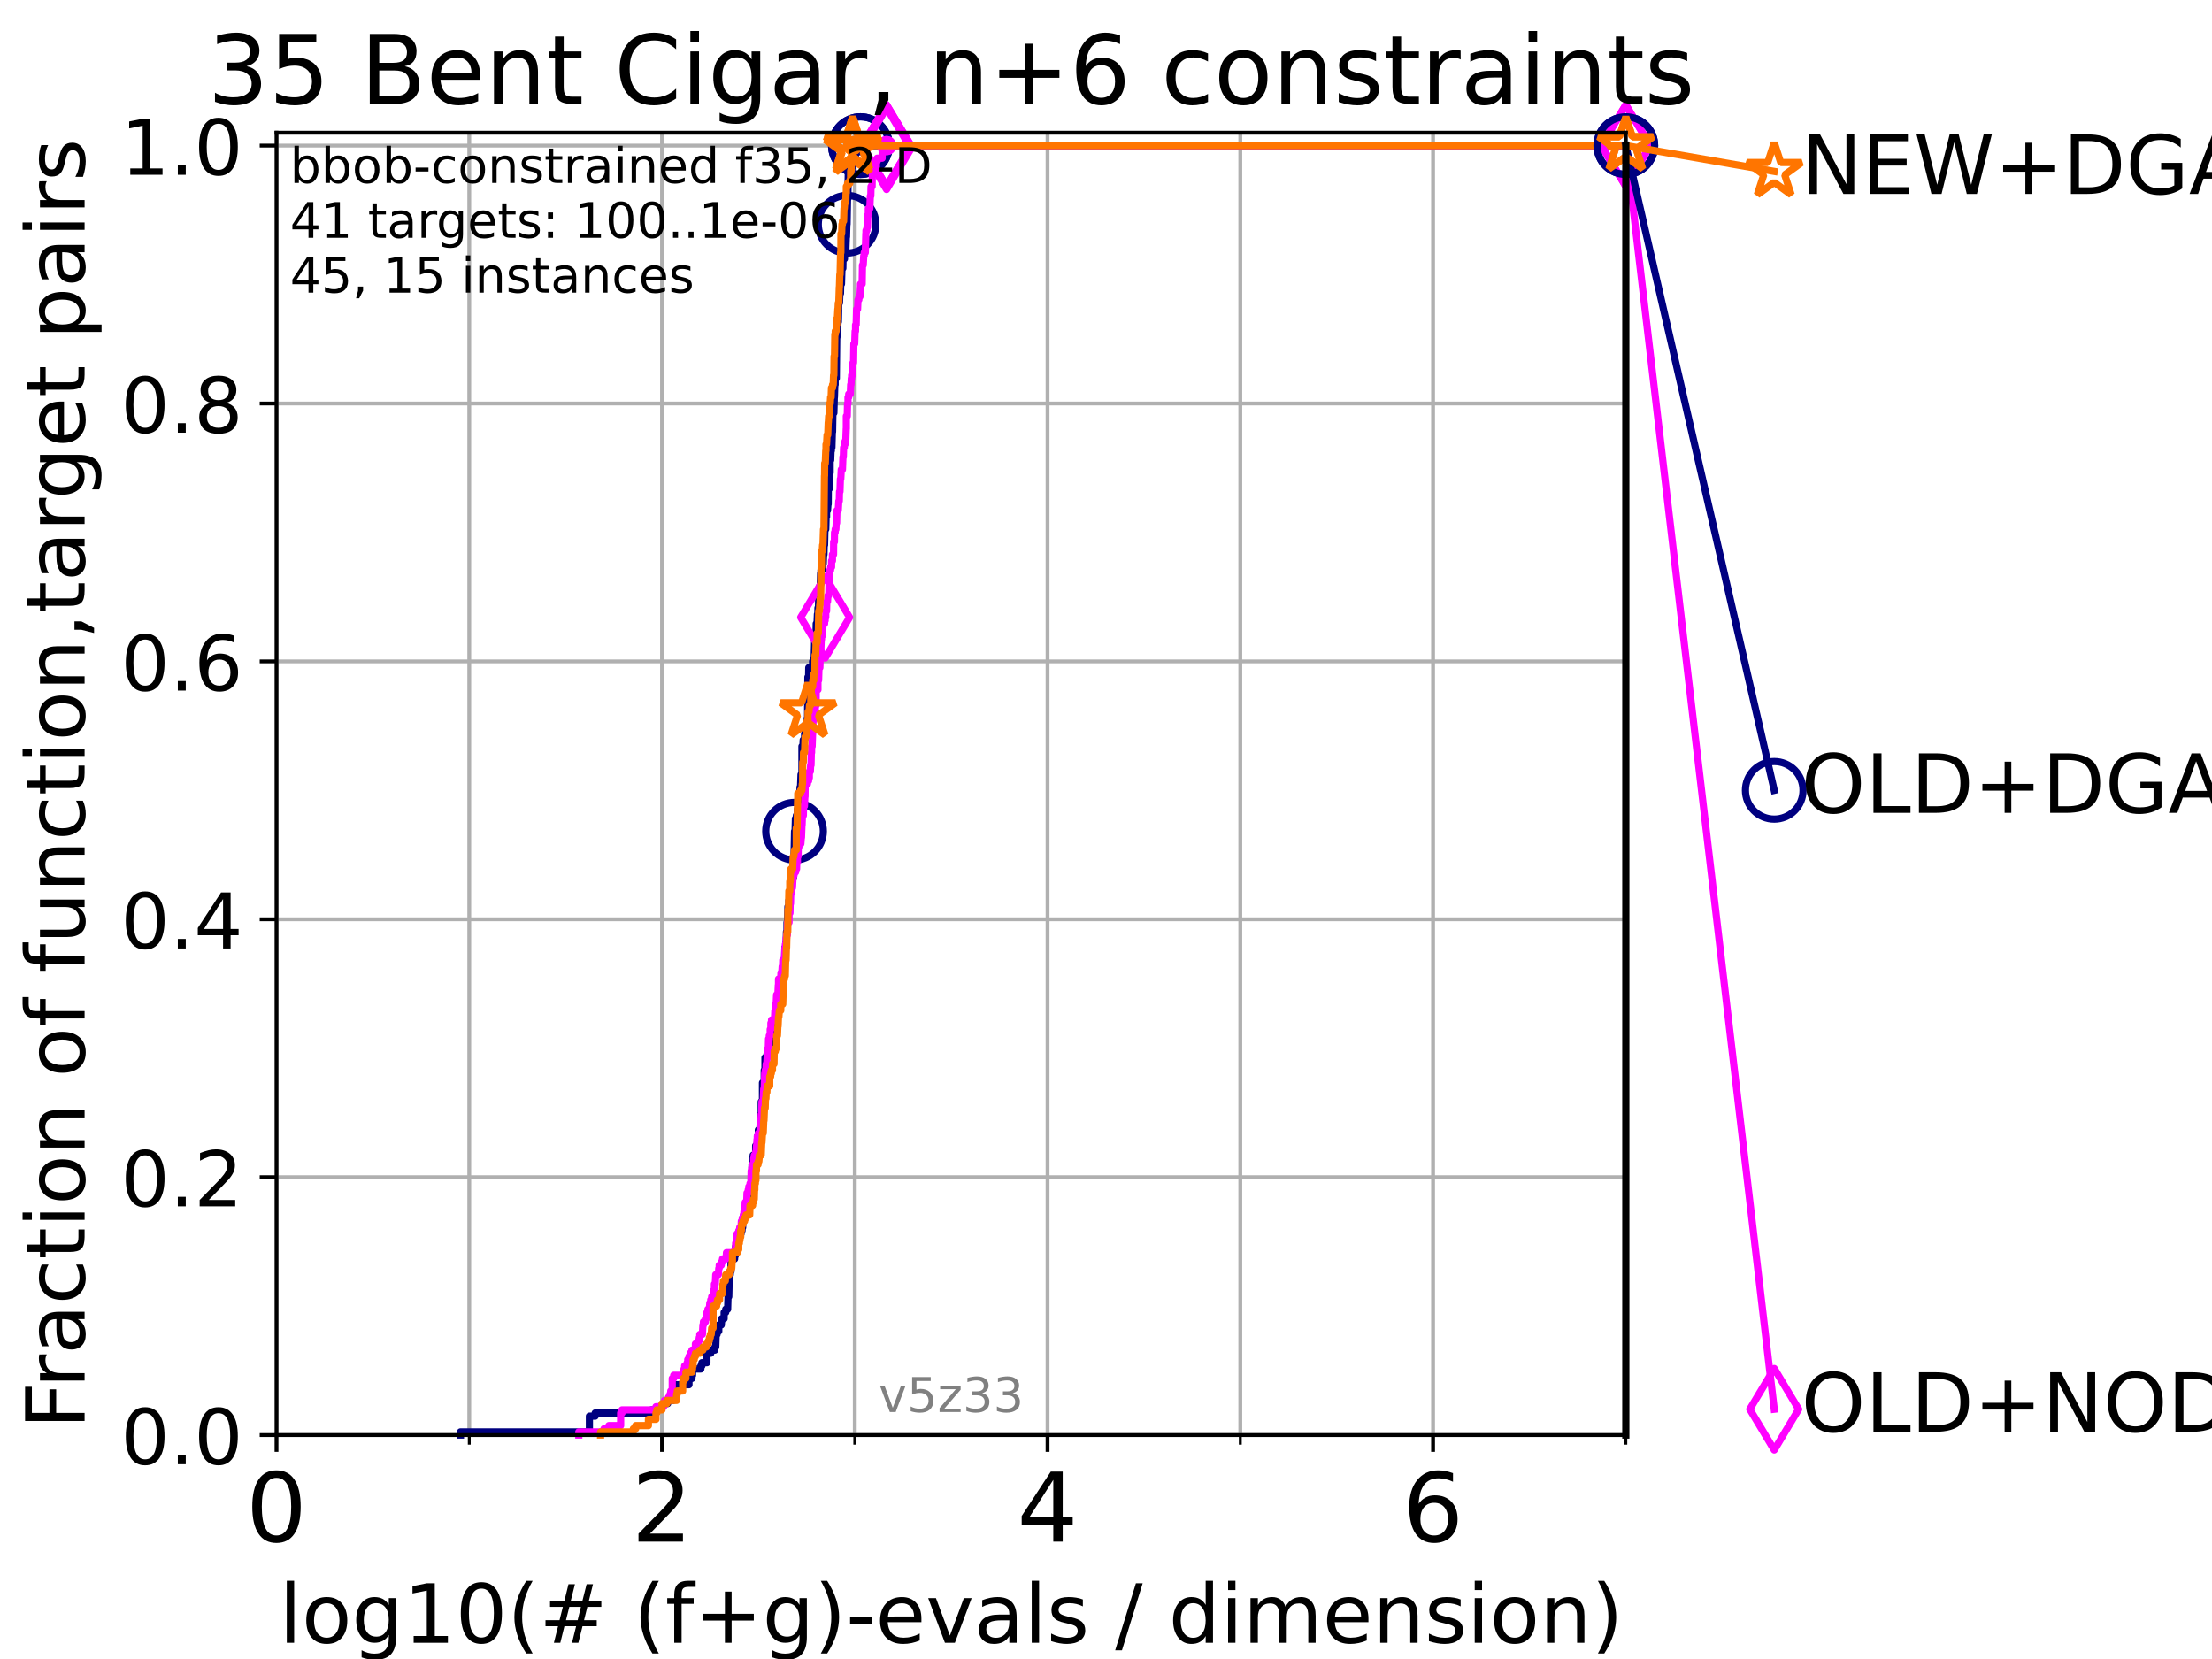 <?xml version="1.0" encoding="utf-8" standalone="no"?>
<!DOCTYPE svg PUBLIC "-//W3C//DTD SVG 1.1//EN"
  "http://www.w3.org/Graphics/SVG/1.1/DTD/svg11.dtd">
<!-- Created with matplotlib (https://matplotlib.org/) -->
<svg height="345.6pt" version="1.1" viewBox="0 0 460.8 345.6" width="460.8pt" xmlns="http://www.w3.org/2000/svg" xmlns:xlink="http://www.w3.org/1999/xlink">
 <defs>
  <style type="text/css">*{stroke-linecap:butt;stroke-linejoin:round;}</style>
 </defs>
 <g id="figure_1">
  <g id="patch_1">
   <path d="M 0 345.6 
L 460.8 345.6 
L 460.8 0 
L 0 0 
z
" style="fill:#ffffff;"/>
  </g>
  <g id="axes_1">
   <g id="patch_2">
    <path d="M 57.6 298.944 
L 338.688 298.944 
L 338.688 27.648 
L 57.6 27.648 
z
" style="fill:#ffffff;"/>
   </g>
   <g id="matplotlib.axis_1">
    <g id="xtick_1">
     <g id="line2d_1">
      <path clip-path="url(#p201c9ce278)" d="M 57.6 298.944 
L 57.6 27.648 
" style="fill:none;stroke:#b0b0b0;stroke-linecap:square;stroke-width:0.8;"/>
     </g>
     <g id="line2d_2">
      <defs>
       <path d="M 0 0 
L 0 3.5 
" id="m880e1f3cfb" style="stroke:#000000;stroke-width:0.8;"/>
      </defs>
      <g>
       <use style="stroke:#000000;stroke-width:0.8;" x="57.6" xlink:href="#m880e1f3cfb" y="298.944"/>
      </g>
     </g>
     <g id="text_1">
      <!-- 0 -->
      <g transform="translate(51.237 321.141)scale(0.2 -0.2)">
       <defs>
        <path d="M 31.781 66.406 
Q 24.172 66.406 20.328 58.906 
Q 16.5 51.422 16.5 36.375 
Q 16.5 21.391 20.328 13.891 
Q 24.172 6.391 31.781 6.391 
Q 39.453 6.391 43.281 13.891 
Q 47.125 21.391 47.125 36.375 
Q 47.125 51.422 43.281 58.906 
Q 39.453 66.406 31.781 66.406 
z
M 31.781 74.219 
Q 44.047 74.219 50.516 64.516 
Q 56.984 54.828 56.984 36.375 
Q 56.984 17.969 50.516 8.266 
Q 44.047 -1.422 31.781 -1.422 
Q 19.531 -1.422 13.062 8.266 
Q 6.594 17.969 6.594 36.375 
Q 6.594 54.828 13.062 64.516 
Q 19.531 74.219 31.781 74.219 
z
" id="DejaVuSans-48"/>
       </defs>
       <use xlink:href="#DejaVuSans-48"/>
      </g>
     </g>
    </g>
    <g id="xtick_2">
     <g id="line2d_3">
      <path clip-path="url(#p201c9ce278)" d="M 137.911 298.944 
L 137.911 27.648 
" style="fill:none;stroke:#b0b0b0;stroke-linecap:square;stroke-width:0.8;"/>
     </g>
     <g id="line2d_4">
      <g>
       <use style="stroke:#000000;stroke-width:0.8;" x="137.911" xlink:href="#m880e1f3cfb" y="298.944"/>
      </g>
     </g>
     <g id="text_2">
      <!-- 2 -->
      <g transform="translate(131.548 321.141)scale(0.2 -0.2)">
       <defs>
        <path d="M 19.188 8.297 
L 53.609 8.297 
L 53.609 0 
L 7.328 0 
L 7.328 8.297 
Q 12.938 14.109 22.625 23.891 
Q 32.328 33.688 34.812 36.531 
Q 39.547 41.844 41.422 45.531 
Q 43.312 49.219 43.312 52.781 
Q 43.312 58.594 39.234 62.25 
Q 35.156 65.922 28.609 65.922 
Q 23.969 65.922 18.812 64.312 
Q 13.672 62.703 7.812 59.422 
L 7.812 69.391 
Q 13.766 71.781 18.938 73 
Q 24.125 74.219 28.422 74.219 
Q 39.75 74.219 46.484 68.547 
Q 53.219 62.891 53.219 53.422 
Q 53.219 48.922 51.531 44.891 
Q 49.859 40.875 45.406 35.406 
Q 44.188 33.984 37.641 27.219 
Q 31.109 20.453 19.188 8.297 
z
" id="DejaVuSans-50"/>
       </defs>
       <use xlink:href="#DejaVuSans-50"/>
      </g>
     </g>
    </g>
    <g id="xtick_3">
     <g id="line2d_5">
      <path clip-path="url(#p201c9ce278)" d="M 218.222 298.944 
L 218.222 27.648 
" style="fill:none;stroke:#b0b0b0;stroke-linecap:square;stroke-width:0.8;"/>
     </g>
     <g id="line2d_6">
      <g>
       <use style="stroke:#000000;stroke-width:0.8;" x="218.222" xlink:href="#m880e1f3cfb" y="298.944"/>
      </g>
     </g>
     <g id="text_3">
      <!-- 4 -->
      <g transform="translate(211.859 321.141)scale(0.2 -0.2)">
       <defs>
        <path d="M 37.797 64.312 
L 12.891 25.391 
L 37.797 25.391 
z
M 35.203 72.906 
L 47.609 72.906 
L 47.609 25.391 
L 58.016 25.391 
L 58.016 17.188 
L 47.609 17.188 
L 47.609 0 
L 37.797 0 
L 37.797 17.188 
L 4.891 17.188 
L 4.891 26.703 
z
" id="DejaVuSans-52"/>
       </defs>
       <use xlink:href="#DejaVuSans-52"/>
      </g>
     </g>
    </g>
    <g id="xtick_4">
     <g id="line2d_7">
      <path clip-path="url(#p201c9ce278)" d="M 298.533 298.944 
L 298.533 27.648 
" style="fill:none;stroke:#b0b0b0;stroke-linecap:square;stroke-width:0.8;"/>
     </g>
     <g id="line2d_8">
      <g>
       <use style="stroke:#000000;stroke-width:0.8;" x="298.533" xlink:href="#m880e1f3cfb" y="298.944"/>
      </g>
     </g>
     <g id="text_4">
      <!-- 6 -->
      <g transform="translate(292.17 321.141)scale(0.2 -0.2)">
       <defs>
        <path d="M 33.016 40.375 
Q 26.375 40.375 22.484 35.828 
Q 18.609 31.297 18.609 23.391 
Q 18.609 15.531 22.484 10.953 
Q 26.375 6.391 33.016 6.391 
Q 39.656 6.391 43.531 10.953 
Q 47.406 15.531 47.406 23.391 
Q 47.406 31.297 43.531 35.828 
Q 39.656 40.375 33.016 40.375 
z
M 52.594 71.297 
L 52.594 62.312 
Q 48.875 64.062 45.094 64.984 
Q 41.312 65.922 37.594 65.922 
Q 27.828 65.922 22.672 59.328 
Q 17.531 52.734 16.797 39.406 
Q 19.672 43.656 24.016 45.922 
Q 28.375 48.188 33.594 48.188 
Q 44.578 48.188 50.953 41.516 
Q 57.328 34.859 57.328 23.391 
Q 57.328 12.156 50.688 5.359 
Q 44.047 -1.422 33.016 -1.422 
Q 20.359 -1.422 13.672 8.266 
Q 6.984 17.969 6.984 36.375 
Q 6.984 53.656 15.188 63.938 
Q 23.391 74.219 37.203 74.219 
Q 40.922 74.219 44.703 73.484 
Q 48.484 72.75 52.594 71.297 
z
" id="DejaVuSans-54"/>
       </defs>
       <use xlink:href="#DejaVuSans-54"/>
      </g>
     </g>
    </g>
    <g id="xtick_5">
     <g id="line2d_9">
      <path clip-path="url(#p201c9ce278)" d="M 97.755 298.944 
L 97.755 27.648 
" style="fill:none;stroke:#b0b0b0;stroke-linecap:square;stroke-width:0.8;"/>
     </g>
     <g id="line2d_10">
      <defs>
       <path d="M 0 0 
L 0 2 
" id="m5f787a31b0" style="stroke:#000000;stroke-width:0.6;"/>
      </defs>
      <g>
       <use style="stroke:#000000;stroke-width:0.6;" x="97.755" xlink:href="#m5f787a31b0" y="298.944"/>
      </g>
     </g>
    </g>
    <g id="xtick_6">
     <g id="line2d_11">
      <path clip-path="url(#p201c9ce278)" d="M 178.066 298.944 
L 178.066 27.648 
" style="fill:none;stroke:#b0b0b0;stroke-linecap:square;stroke-width:0.8;"/>
     </g>
     <g id="line2d_12">
      <g>
       <use style="stroke:#000000;stroke-width:0.6;" x="178.066" xlink:href="#m5f787a31b0" y="298.944"/>
      </g>
     </g>
    </g>
    <g id="xtick_7">
     <g id="line2d_13">
      <path clip-path="url(#p201c9ce278)" d="M 258.377 298.944 
L 258.377 27.648 
" style="fill:none;stroke:#b0b0b0;stroke-linecap:square;stroke-width:0.8;"/>
     </g>
     <g id="line2d_14">
      <g>
       <use style="stroke:#000000;stroke-width:0.6;" x="258.377" xlink:href="#m5f787a31b0" y="298.944"/>
      </g>
     </g>
    </g>
    <g id="xtick_8">
     <g id="line2d_15">
      <path clip-path="url(#p201c9ce278)" d="M 338.688 298.944 
L 338.688 27.648 
" style="fill:none;stroke:#b0b0b0;stroke-linecap:square;stroke-width:0.8;"/>
     </g>
     <g id="line2d_16">
      <g>
       <use style="stroke:#000000;stroke-width:0.6;" x="338.688" xlink:href="#m5f787a31b0" y="298.944"/>
      </g>
     </g>
    </g>
    <g id="text_5">
     <!-- log10(# (f+g)-evals / dimension) -->
     <g transform="translate(58.145 342.218)scale(0.17 -0.17)">
      <defs>
       <path d="M 9.422 75.984 
L 18.406 75.984 
L 18.406 0 
L 9.422 0 
z
" id="DejaVuSans-108"/>
       <path d="M 30.609 48.391 
Q 23.391 48.391 19.188 42.75 
Q 14.984 37.109 14.984 27.297 
Q 14.984 17.484 19.156 11.844 
Q 23.344 6.203 30.609 6.203 
Q 37.797 6.203 41.984 11.859 
Q 46.188 17.531 46.188 27.297 
Q 46.188 37.016 41.984 42.703 
Q 37.797 48.391 30.609 48.391 
z
M 30.609 56 
Q 42.328 56 49.016 48.375 
Q 55.719 40.766 55.719 27.297 
Q 55.719 13.875 49.016 6.219 
Q 42.328 -1.422 30.609 -1.422 
Q 18.844 -1.422 12.172 6.219 
Q 5.516 13.875 5.516 27.297 
Q 5.516 40.766 12.172 48.375 
Q 18.844 56 30.609 56 
z
" id="DejaVuSans-111"/>
       <path d="M 45.406 27.984 
Q 45.406 37.75 41.375 43.109 
Q 37.359 48.484 30.078 48.484 
Q 22.859 48.484 18.828 43.109 
Q 14.797 37.75 14.797 27.984 
Q 14.797 18.266 18.828 12.891 
Q 22.859 7.516 30.078 7.516 
Q 37.359 7.516 41.375 12.891 
Q 45.406 18.266 45.406 27.984 
z
M 54.391 6.781 
Q 54.391 -7.172 48.188 -13.984 
Q 42 -20.797 29.203 -20.797 
Q 24.469 -20.797 20.266 -20.094 
Q 16.062 -19.391 12.109 -17.922 
L 12.109 -9.188 
Q 16.062 -11.328 19.922 -12.344 
Q 23.781 -13.375 27.781 -13.375 
Q 36.625 -13.375 41.016 -8.766 
Q 45.406 -4.156 45.406 5.172 
L 45.406 9.625 
Q 42.625 4.781 38.281 2.391 
Q 33.938 0 27.875 0 
Q 17.828 0 11.672 7.656 
Q 5.516 15.328 5.516 27.984 
Q 5.516 40.672 11.672 48.328 
Q 17.828 56 27.875 56 
Q 33.938 56 38.281 53.609 
Q 42.625 51.219 45.406 46.391 
L 45.406 54.688 
L 54.391 54.688 
z
" id="DejaVuSans-103"/>
       <path d="M 12.406 8.297 
L 28.516 8.297 
L 28.516 63.922 
L 10.984 60.406 
L 10.984 69.391 
L 28.422 72.906 
L 38.281 72.906 
L 38.281 8.297 
L 54.391 8.297 
L 54.391 0 
L 12.406 0 
z
" id="DejaVuSans-49"/>
       <path d="M 31 75.875 
Q 24.469 64.656 21.281 53.656 
Q 18.109 42.672 18.109 31.391 
Q 18.109 20.125 21.312 9.062 
Q 24.516 -2 31 -13.188 
L 23.188 -13.188 
Q 15.875 -1.703 12.234 9.375 
Q 8.594 20.453 8.594 31.391 
Q 8.594 42.281 12.203 53.312 
Q 15.828 64.359 23.188 75.875 
z
" id="DejaVuSans-40"/>
       <path d="M 51.125 44 
L 36.922 44 
L 32.812 27.688 
L 47.125 27.688 
z
M 43.797 71.781 
L 38.719 51.516 
L 52.984 51.516 
L 58.109 71.781 
L 65.922 71.781 
L 60.891 51.516 
L 76.125 51.516 
L 76.125 44 
L 58.984 44 
L 54.984 27.688 
L 70.516 27.688 
L 70.516 20.219 
L 53.078 20.219 
L 48 0 
L 40.188 0 
L 45.219 20.219 
L 30.906 20.219 
L 25.875 0 
L 18.016 0 
L 23.094 20.219 
L 7.719 20.219 
L 7.719 27.688 
L 24.906 27.688 
L 29 44 
L 13.281 44 
L 13.281 51.516 
L 30.906 51.516 
L 35.891 71.781 
z
" id="DejaVuSans-35"/>
       <path id="DejaVuSans-32"/>
       <path d="M 37.109 75.984 
L 37.109 68.5 
L 28.516 68.5 
Q 23.688 68.5 21.797 66.547 
Q 19.922 64.594 19.922 59.516 
L 19.922 54.688 
L 34.719 54.688 
L 34.719 47.703 
L 19.922 47.703 
L 19.922 0 
L 10.891 0 
L 10.891 47.703 
L 2.297 47.703 
L 2.297 54.688 
L 10.891 54.688 
L 10.891 58.5 
Q 10.891 67.625 15.141 71.797 
Q 19.391 75.984 28.609 75.984 
z
" id="DejaVuSans-102"/>
       <path d="M 46 62.703 
L 46 35.5 
L 73.188 35.5 
L 73.188 27.203 
L 46 27.203 
L 46 0 
L 37.797 0 
L 37.797 27.203 
L 10.594 27.203 
L 10.594 35.5 
L 37.797 35.5 
L 37.797 62.703 
z
" id="DejaVuSans-43"/>
       <path d="M 8.016 75.875 
L 15.828 75.875 
Q 23.141 64.359 26.781 53.312 
Q 30.422 42.281 30.422 31.391 
Q 30.422 20.453 26.781 9.375 
Q 23.141 -1.703 15.828 -13.188 
L 8.016 -13.188 
Q 14.5 -2 17.703 9.062 
Q 20.906 20.125 20.906 31.391 
Q 20.906 42.672 17.703 53.656 
Q 14.5 64.656 8.016 75.875 
z
" id="DejaVuSans-41"/>
       <path d="M 4.891 31.391 
L 31.203 31.391 
L 31.203 23.391 
L 4.891 23.391 
z
" id="DejaVuSans-45"/>
       <path d="M 56.203 29.594 
L 56.203 25.203 
L 14.891 25.203 
Q 15.484 15.922 20.484 11.062 
Q 25.484 6.203 34.422 6.203 
Q 39.594 6.203 44.453 7.469 
Q 49.312 8.734 54.109 11.281 
L 54.109 2.781 
Q 49.266 0.734 44.188 -0.344 
Q 39.109 -1.422 33.891 -1.422 
Q 20.797 -1.422 13.156 6.188 
Q 5.516 13.812 5.516 26.812 
Q 5.516 40.234 12.766 48.109 
Q 20.016 56 32.328 56 
Q 43.359 56 49.781 48.891 
Q 56.203 41.797 56.203 29.594 
z
M 47.219 32.234 
Q 47.125 39.594 43.094 43.984 
Q 39.062 48.391 32.422 48.391 
Q 24.906 48.391 20.391 44.141 
Q 15.875 39.891 15.188 32.172 
z
" id="DejaVuSans-101"/>
       <path d="M 2.984 54.688 
L 12.5 54.688 
L 29.594 8.797 
L 46.688 54.688 
L 56.203 54.688 
L 35.688 0 
L 23.484 0 
z
" id="DejaVuSans-118"/>
       <path d="M 34.281 27.484 
Q 23.391 27.484 19.188 25 
Q 14.984 22.516 14.984 16.5 
Q 14.984 11.719 18.141 8.906 
Q 21.297 6.109 26.703 6.109 
Q 34.188 6.109 38.703 11.406 
Q 43.219 16.703 43.219 25.484 
L 43.219 27.484 
z
M 52.203 31.203 
L 52.203 0 
L 43.219 0 
L 43.219 8.297 
Q 40.141 3.328 35.547 0.953 
Q 30.953 -1.422 24.312 -1.422 
Q 15.922 -1.422 10.953 3.297 
Q 6 8.016 6 15.922 
Q 6 25.141 12.172 29.828 
Q 18.359 34.516 30.609 34.516 
L 43.219 34.516 
L 43.219 35.406 
Q 43.219 41.609 39.141 45 
Q 35.062 48.391 27.688 48.391 
Q 23 48.391 18.547 47.266 
Q 14.109 46.141 10.016 43.891 
L 10.016 52.203 
Q 14.938 54.109 19.578 55.047 
Q 24.219 56 28.609 56 
Q 40.484 56 46.344 49.844 
Q 52.203 43.703 52.203 31.203 
z
" id="DejaVuSans-97"/>
       <path d="M 44.281 53.078 
L 44.281 44.578 
Q 40.484 46.531 36.375 47.5 
Q 32.281 48.484 27.875 48.484 
Q 21.188 48.484 17.844 46.438 
Q 14.5 44.391 14.5 40.281 
Q 14.5 37.156 16.891 35.375 
Q 19.281 33.594 26.516 31.984 
L 29.594 31.297 
Q 39.156 29.25 43.188 25.516 
Q 47.219 21.781 47.219 15.094 
Q 47.219 7.469 41.188 3.016 
Q 35.156 -1.422 24.609 -1.422 
Q 20.219 -1.422 15.453 -0.562 
Q 10.688 0.297 5.422 2 
L 5.422 11.281 
Q 10.406 8.688 15.234 7.391 
Q 20.062 6.109 24.812 6.109 
Q 31.156 6.109 34.562 8.281 
Q 37.984 10.453 37.984 14.406 
Q 37.984 18.062 35.516 20.016 
Q 33.062 21.969 24.703 23.781 
L 21.578 24.516 
Q 13.234 26.266 9.516 29.906 
Q 5.812 33.547 5.812 39.891 
Q 5.812 47.609 11.281 51.797 
Q 16.75 56 26.812 56 
Q 31.781 56 36.172 55.266 
Q 40.578 54.547 44.281 53.078 
z
" id="DejaVuSans-115"/>
       <path d="M 25.391 72.906 
L 33.688 72.906 
L 8.297 -9.281 
L 0 -9.281 
z
" id="DejaVuSans-47"/>
       <path d="M 45.406 46.391 
L 45.406 75.984 
L 54.391 75.984 
L 54.391 0 
L 45.406 0 
L 45.406 8.203 
Q 42.578 3.328 38.25 0.953 
Q 33.938 -1.422 27.875 -1.422 
Q 17.969 -1.422 11.734 6.484 
Q 5.516 14.406 5.516 27.297 
Q 5.516 40.188 11.734 48.094 
Q 17.969 56 27.875 56 
Q 33.938 56 38.25 53.625 
Q 42.578 51.266 45.406 46.391 
z
M 14.797 27.297 
Q 14.797 17.391 18.875 11.75 
Q 22.953 6.109 30.078 6.109 
Q 37.203 6.109 41.297 11.75 
Q 45.406 17.391 45.406 27.297 
Q 45.406 37.203 41.297 42.844 
Q 37.203 48.484 30.078 48.484 
Q 22.953 48.484 18.875 42.844 
Q 14.797 37.203 14.797 27.297 
z
" id="DejaVuSans-100"/>
       <path d="M 9.422 54.688 
L 18.406 54.688 
L 18.406 0 
L 9.422 0 
z
M 9.422 75.984 
L 18.406 75.984 
L 18.406 64.594 
L 9.422 64.594 
z
" id="DejaVuSans-105"/>
       <path d="M 52 44.188 
Q 55.375 50.25 60.062 53.125 
Q 64.75 56 71.094 56 
Q 79.641 56 84.281 50.016 
Q 88.922 44.047 88.922 33.016 
L 88.922 0 
L 79.891 0 
L 79.891 32.719 
Q 79.891 40.578 77.094 44.375 
Q 74.312 48.188 68.609 48.188 
Q 61.625 48.188 57.562 43.547 
Q 53.516 38.922 53.516 30.906 
L 53.516 0 
L 44.484 0 
L 44.484 32.719 
Q 44.484 40.625 41.703 44.406 
Q 38.922 48.188 33.109 48.188 
Q 26.219 48.188 22.156 43.531 
Q 18.109 38.875 18.109 30.906 
L 18.109 0 
L 9.078 0 
L 9.078 54.688 
L 18.109 54.688 
L 18.109 46.188 
Q 21.188 51.219 25.484 53.609 
Q 29.781 56 35.688 56 
Q 41.656 56 45.828 52.969 
Q 50 49.953 52 44.188 
z
" id="DejaVuSans-109"/>
       <path d="M 54.891 33.016 
L 54.891 0 
L 45.906 0 
L 45.906 32.719 
Q 45.906 40.484 42.875 44.328 
Q 39.844 48.188 33.797 48.188 
Q 26.516 48.188 22.312 43.547 
Q 18.109 38.922 18.109 30.906 
L 18.109 0 
L 9.078 0 
L 9.078 54.688 
L 18.109 54.688 
L 18.109 46.188 
Q 21.344 51.125 25.703 53.562 
Q 30.078 56 35.797 56 
Q 45.219 56 50.047 50.172 
Q 54.891 44.344 54.891 33.016 
z
" id="DejaVuSans-110"/>
      </defs>
      <use xlink:href="#DejaVuSans-108"/>
      <use x="27.783" xlink:href="#DejaVuSans-111"/>
      <use x="88.965" xlink:href="#DejaVuSans-103"/>
      <use x="152.441" xlink:href="#DejaVuSans-49"/>
      <use x="216.064" xlink:href="#DejaVuSans-48"/>
      <use x="279.688" xlink:href="#DejaVuSans-40"/>
      <use x="318.701" xlink:href="#DejaVuSans-35"/>
      <use x="402.49" xlink:href="#DejaVuSans-32"/>
      <use x="434.277" xlink:href="#DejaVuSans-40"/>
      <use x="473.291" xlink:href="#DejaVuSans-102"/>
      <use x="508.496" xlink:href="#DejaVuSans-43"/>
      <use x="592.285" xlink:href="#DejaVuSans-103"/>
      <use x="655.762" xlink:href="#DejaVuSans-41"/>
      <use x="694.775" xlink:href="#DejaVuSans-45"/>
      <use x="730.859" xlink:href="#DejaVuSans-101"/>
      <use x="792.383" xlink:href="#DejaVuSans-118"/>
      <use x="851.562" xlink:href="#DejaVuSans-97"/>
      <use x="912.842" xlink:href="#DejaVuSans-108"/>
      <use x="940.625" xlink:href="#DejaVuSans-115"/>
      <use x="992.725" xlink:href="#DejaVuSans-32"/>
      <use x="1024.512" xlink:href="#DejaVuSans-47"/>
      <use x="1058.203" xlink:href="#DejaVuSans-32"/>
      <use x="1089.99" xlink:href="#DejaVuSans-100"/>
      <use x="1153.467" xlink:href="#DejaVuSans-105"/>
      <use x="1181.25" xlink:href="#DejaVuSans-109"/>
      <use x="1278.662" xlink:href="#DejaVuSans-101"/>
      <use x="1340.186" xlink:href="#DejaVuSans-110"/>
      <use x="1403.564" xlink:href="#DejaVuSans-115"/>
      <use x="1455.664" xlink:href="#DejaVuSans-105"/>
      <use x="1483.447" xlink:href="#DejaVuSans-111"/>
      <use x="1544.629" xlink:href="#DejaVuSans-110"/>
      <use x="1608.008" xlink:href="#DejaVuSans-41"/>
     </g>
    </g>
   </g>
   <g id="matplotlib.axis_2">
    <g id="ytick_1">
     <g id="line2d_17">
      <path clip-path="url(#p201c9ce278)" d="M 57.6 298.944 
L 338.688 298.944 
" style="fill:none;stroke:#b0b0b0;stroke-linecap:square;stroke-width:0.8;"/>
     </g>
     <g id="line2d_18">
      <defs>
       <path d="M 0 0 
L -3.5 0 
" id="mc8d6c66127" style="stroke:#000000;stroke-width:0.8;"/>
      </defs>
      <g>
       <use style="stroke:#000000;stroke-width:0.8;" x="57.6" xlink:href="#mc8d6c66127" y="298.944"/>
      </g>
     </g>
     <g id="text_6">
      <!-- 0.0 -->
      <g transform="translate(25.155 305.023)scale(0.16 -0.16)">
       <defs>
        <path d="M 10.688 12.406 
L 21 12.406 
L 21 0 
L 10.688 0 
z
" id="DejaVuSans-46"/>
       </defs>
       <use xlink:href="#DejaVuSans-48"/>
       <use x="63.623" xlink:href="#DejaVuSans-46"/>
       <use x="95.41" xlink:href="#DejaVuSans-48"/>
      </g>
     </g>
    </g>
    <g id="ytick_2">
     <g id="line2d_19">
      <path clip-path="url(#p201c9ce278)" d="M 57.6 245.222 
L 338.688 245.222 
" style="fill:none;stroke:#b0b0b0;stroke-linecap:square;stroke-width:0.8;"/>
     </g>
     <g id="line2d_20">
      <g>
       <use style="stroke:#000000;stroke-width:0.8;" x="57.6" xlink:href="#mc8d6c66127" y="245.222"/>
      </g>
     </g>
     <g id="text_7">
      <!-- 0.2 -->
      <g transform="translate(25.155 251.301)scale(0.16 -0.16)">
       <use xlink:href="#DejaVuSans-48"/>
       <use x="63.623" xlink:href="#DejaVuSans-46"/>
       <use x="95.41" xlink:href="#DejaVuSans-50"/>
      </g>
     </g>
    </g>
    <g id="ytick_3">
     <g id="line2d_21">
      <path clip-path="url(#p201c9ce278)" d="M 57.6 191.5 
L 338.688 191.5 
" style="fill:none;stroke:#b0b0b0;stroke-linecap:square;stroke-width:0.8;"/>
     </g>
     <g id="line2d_22">
      <g>
       <use style="stroke:#000000;stroke-width:0.8;" x="57.6" xlink:href="#mc8d6c66127" y="191.5"/>
      </g>
     </g>
     <g id="text_8">
      <!-- 0.4 -->
      <g transform="translate(25.155 197.579)scale(0.16 -0.16)">
       <use xlink:href="#DejaVuSans-48"/>
       <use x="63.623" xlink:href="#DejaVuSans-46"/>
       <use x="95.41" xlink:href="#DejaVuSans-52"/>
      </g>
     </g>
    </g>
    <g id="ytick_4">
     <g id="line2d_23">
      <path clip-path="url(#p201c9ce278)" d="M 57.6 137.778 
L 338.688 137.778 
" style="fill:none;stroke:#b0b0b0;stroke-linecap:square;stroke-width:0.8;"/>
     </g>
     <g id="line2d_24">
      <g>
       <use style="stroke:#000000;stroke-width:0.8;" x="57.6" xlink:href="#mc8d6c66127" y="137.778"/>
      </g>
     </g>
     <g id="text_9">
      <!-- 0.6 -->
      <g transform="translate(25.155 143.857)scale(0.16 -0.16)">
       <use xlink:href="#DejaVuSans-48"/>
       <use x="63.623" xlink:href="#DejaVuSans-46"/>
       <use x="95.41" xlink:href="#DejaVuSans-54"/>
      </g>
     </g>
    </g>
    <g id="ytick_5">
     <g id="line2d_25">
      <path clip-path="url(#p201c9ce278)" d="M 57.6 84.056 
L 338.688 84.056 
" style="fill:none;stroke:#b0b0b0;stroke-linecap:square;stroke-width:0.8;"/>
     </g>
     <g id="line2d_26">
      <g>
       <use style="stroke:#000000;stroke-width:0.8;" x="57.6" xlink:href="#mc8d6c66127" y="84.056"/>
      </g>
     </g>
     <g id="text_10">
      <!-- 0.8 -->
      <g transform="translate(25.155 90.135)scale(0.16 -0.16)">
       <defs>
        <path d="M 31.781 34.625 
Q 24.75 34.625 20.719 30.859 
Q 16.703 27.094 16.703 20.516 
Q 16.703 13.922 20.719 10.156 
Q 24.75 6.391 31.781 6.391 
Q 38.812 6.391 42.859 10.172 
Q 46.922 13.969 46.922 20.516 
Q 46.922 27.094 42.891 30.859 
Q 38.875 34.625 31.781 34.625 
z
M 21.922 38.812 
Q 15.578 40.375 12.031 44.719 
Q 8.5 49.078 8.5 55.328 
Q 8.5 64.062 14.719 69.141 
Q 20.953 74.219 31.781 74.219 
Q 42.672 74.219 48.875 69.141 
Q 55.078 64.062 55.078 55.328 
Q 55.078 49.078 51.531 44.719 
Q 48 40.375 41.703 38.812 
Q 48.828 37.156 52.797 32.312 
Q 56.781 27.484 56.781 20.516 
Q 56.781 9.906 50.312 4.234 
Q 43.844 -1.422 31.781 -1.422 
Q 19.734 -1.422 13.25 4.234 
Q 6.781 9.906 6.781 20.516 
Q 6.781 27.484 10.781 32.312 
Q 14.797 37.156 21.922 38.812 
z
M 18.312 54.391 
Q 18.312 48.734 21.844 45.562 
Q 25.391 42.391 31.781 42.391 
Q 38.141 42.391 41.719 45.562 
Q 45.312 48.734 45.312 54.391 
Q 45.312 60.062 41.719 63.234 
Q 38.141 66.406 31.781 66.406 
Q 25.391 66.406 21.844 63.234 
Q 18.312 60.062 18.312 54.391 
z
" id="DejaVuSans-56"/>
       </defs>
       <use xlink:href="#DejaVuSans-48"/>
       <use x="63.623" xlink:href="#DejaVuSans-46"/>
       <use x="95.41" xlink:href="#DejaVuSans-56"/>
      </g>
     </g>
    </g>
    <g id="ytick_6">
     <g id="line2d_27">
      <path clip-path="url(#p201c9ce278)" d="M 57.6 30.334 
L 338.688 30.334 
" style="fill:none;stroke:#b0b0b0;stroke-linecap:square;stroke-width:0.8;"/>
     </g>
     <g id="line2d_28">
      <g>
       <use style="stroke:#000000;stroke-width:0.8;" x="57.6" xlink:href="#mc8d6c66127" y="30.334"/>
      </g>
     </g>
     <g id="text_11">
      <!-- 1.0 -->
      <g transform="translate(25.155 36.413)scale(0.16 -0.16)">
       <use xlink:href="#DejaVuSans-49"/>
       <use x="63.623" xlink:href="#DejaVuSans-46"/>
       <use x="95.41" xlink:href="#DejaVuSans-48"/>
      </g>
     </g>
    </g>
    <g id="text_12">
     <!-- Fraction of function,target pairs -->
     <g transform="translate(17.62 297.681)rotate(-90)scale(0.17 -0.17)">
      <defs>
       <path d="M 9.812 72.906 
L 51.703 72.906 
L 51.703 64.594 
L 19.672 64.594 
L 19.672 43.109 
L 48.578 43.109 
L 48.578 34.812 
L 19.672 34.812 
L 19.672 0 
L 9.812 0 
z
" id="DejaVuSans-70"/>
       <path d="M 41.109 46.297 
Q 39.594 47.172 37.812 47.578 
Q 36.031 48 33.891 48 
Q 26.266 48 22.188 43.047 
Q 18.109 38.094 18.109 28.812 
L 18.109 0 
L 9.078 0 
L 9.078 54.688 
L 18.109 54.688 
L 18.109 46.188 
Q 20.953 51.172 25.484 53.578 
Q 30.031 56 36.531 56 
Q 37.453 56 38.578 55.875 
Q 39.703 55.766 41.062 55.516 
z
" id="DejaVuSans-114"/>
       <path d="M 48.781 52.594 
L 48.781 44.188 
Q 44.969 46.297 41.141 47.344 
Q 37.312 48.391 33.406 48.391 
Q 24.656 48.391 19.812 42.844 
Q 14.984 37.312 14.984 27.297 
Q 14.984 17.281 19.812 11.734 
Q 24.656 6.203 33.406 6.203 
Q 37.312 6.203 41.141 7.25 
Q 44.969 8.297 48.781 10.406 
L 48.781 2.094 
Q 45.016 0.344 40.984 -0.531 
Q 36.969 -1.422 32.422 -1.422 
Q 20.062 -1.422 12.781 6.344 
Q 5.516 14.109 5.516 27.297 
Q 5.516 40.672 12.859 48.328 
Q 20.219 56 33.016 56 
Q 37.156 56 41.109 55.141 
Q 45.062 54.297 48.781 52.594 
z
" id="DejaVuSans-99"/>
       <path d="M 18.312 70.219 
L 18.312 54.688 
L 36.812 54.688 
L 36.812 47.703 
L 18.312 47.703 
L 18.312 18.016 
Q 18.312 11.328 20.141 9.422 
Q 21.969 7.516 27.594 7.516 
L 36.812 7.516 
L 36.812 0 
L 27.594 0 
Q 17.188 0 13.234 3.875 
Q 9.281 7.766 9.281 18.016 
L 9.281 47.703 
L 2.688 47.703 
L 2.688 54.688 
L 9.281 54.688 
L 9.281 70.219 
z
" id="DejaVuSans-116"/>
       <path d="M 8.5 21.578 
L 8.5 54.688 
L 17.484 54.688 
L 17.484 21.922 
Q 17.484 14.156 20.5 10.266 
Q 23.531 6.391 29.594 6.391 
Q 36.859 6.391 41.078 11.031 
Q 45.312 15.672 45.312 23.688 
L 45.312 54.688 
L 54.297 54.688 
L 54.297 0 
L 45.312 0 
L 45.312 8.406 
Q 42.047 3.422 37.719 1 
Q 33.406 -1.422 27.688 -1.422 
Q 18.266 -1.422 13.375 4.438 
Q 8.5 10.297 8.5 21.578 
z
M 31.109 56 
z
" id="DejaVuSans-117"/>
       <path d="M 11.719 12.406 
L 22.016 12.406 
L 22.016 4 
L 14.016 -11.625 
L 7.719 -11.625 
L 11.719 4 
z
" id="DejaVuSans-44"/>
       <path d="M 18.109 8.203 
L 18.109 -20.797 
L 9.078 -20.797 
L 9.078 54.688 
L 18.109 54.688 
L 18.109 46.391 
Q 20.953 51.266 25.266 53.625 
Q 29.594 56 35.594 56 
Q 45.562 56 51.781 48.094 
Q 58.016 40.188 58.016 27.297 
Q 58.016 14.406 51.781 6.484 
Q 45.562 -1.422 35.594 -1.422 
Q 29.594 -1.422 25.266 0.953 
Q 20.953 3.328 18.109 8.203 
z
M 48.688 27.297 
Q 48.688 37.203 44.609 42.844 
Q 40.531 48.484 33.406 48.484 
Q 26.266 48.484 22.188 42.844 
Q 18.109 37.203 18.109 27.297 
Q 18.109 17.391 22.188 11.75 
Q 26.266 6.109 33.406 6.109 
Q 40.531 6.109 44.609 11.75 
Q 48.688 17.391 48.688 27.297 
z
" id="DejaVuSans-112"/>
      </defs>
      <use xlink:href="#DejaVuSans-70"/>
      <use x="50.27" xlink:href="#DejaVuSans-114"/>
      <use x="91.383" xlink:href="#DejaVuSans-97"/>
      <use x="152.662" xlink:href="#DejaVuSans-99"/>
      <use x="207.643" xlink:href="#DejaVuSans-116"/>
      <use x="246.852" xlink:href="#DejaVuSans-105"/>
      <use x="274.635" xlink:href="#DejaVuSans-111"/>
      <use x="335.816" xlink:href="#DejaVuSans-110"/>
      <use x="399.195" xlink:href="#DejaVuSans-32"/>
      <use x="430.982" xlink:href="#DejaVuSans-111"/>
      <use x="492.164" xlink:href="#DejaVuSans-102"/>
      <use x="527.369" xlink:href="#DejaVuSans-32"/>
      <use x="559.156" xlink:href="#DejaVuSans-102"/>
      <use x="594.361" xlink:href="#DejaVuSans-117"/>
      <use x="657.74" xlink:href="#DejaVuSans-110"/>
      <use x="721.119" xlink:href="#DejaVuSans-99"/>
      <use x="776.1" xlink:href="#DejaVuSans-116"/>
      <use x="815.309" xlink:href="#DejaVuSans-105"/>
      <use x="843.092" xlink:href="#DejaVuSans-111"/>
      <use x="904.273" xlink:href="#DejaVuSans-110"/>
      <use x="967.652" xlink:href="#DejaVuSans-44"/>
      <use x="999.439" xlink:href="#DejaVuSans-116"/>
      <use x="1038.648" xlink:href="#DejaVuSans-97"/>
      <use x="1099.928" xlink:href="#DejaVuSans-114"/>
      <use x="1139.291" xlink:href="#DejaVuSans-103"/>
      <use x="1202.768" xlink:href="#DejaVuSans-101"/>
      <use x="1264.291" xlink:href="#DejaVuSans-116"/>
      <use x="1303.5" xlink:href="#DejaVuSans-32"/>
      <use x="1335.287" xlink:href="#DejaVuSans-112"/>
      <use x="1398.764" xlink:href="#DejaVuSans-97"/>
      <use x="1460.043" xlink:href="#DejaVuSans-105"/>
      <use x="1487.826" xlink:href="#DejaVuSans-114"/>
      <use x="1528.939" xlink:href="#DejaVuSans-115"/>
     </g>
    </g>
   </g>
   <g id="line2d_29">
    <defs>
     <path d="M 0 1.5 
C 0.398 1.5 0.779 1.342 1.061 1.061 
C 1.342 0.779 1.5 0.398 1.5 0 
C 1.5 -0.398 1.342 -0.779 1.061 -1.061 
C 0.779 -1.342 0.398 -1.5 0 -1.5 
C -0.398 -1.5 -0.779 -1.342 -1.061 -1.061 
C -1.342 -0.779 -1.5 -0.398 -1.5 0 
C -1.5 0.398 -1.342 0.779 -1.061 1.061 
C -0.779 1.342 -0.398 1.5 0 1.5 
z
" id="mdd3b9f0d20" style="stroke:#000080;"/>
    </defs>
    <g>
     <use style="fill:#000080;stroke:#000080;" x="179.246" xlink:href="#mdd3b9f0d20" y="30.334"/>
     <use style="fill:#000080;stroke:#000080;" x="179.246" xlink:href="#mdd3b9f0d20" y="30.334"/>
    </g>
   </g>
   <g id="line2d_30">
    <path d="M 95.918 298.944 
L 95.918 298.289 
L 122.782 298.289 
L 122.782 295.013 
L 123.985 295.013 
L 123.985 294.358 
L 135.682 294.358 
L 135.682 293.703 
L 137.199 293.703 
L 137.199 293.048 
L 138.084 293.048 
L 138.084 292.393 
L 139.091 292.393 
L 139.091 291.737 
L 140.196 291.737 
L 140.196 290.427 
L 140.348 290.427 
L 140.348 288.462 
L 143.528 288.462 
L 143.528 287.151 
L 144.148 287.151 
L 144.148 286.496 
L 144.27 286.496 
L 144.27 285.186 
L 145.998 285.186 
L 145.998 284.531 
L 146.216 284.531 
L 146.216 283.876 
L 147.267 283.876 
L 147.267 281.91 
L 148.064 281.91 
L 148.064 281.255 
L 148.92 281.255 
L 148.92 280.6 
L 149.104 280.6 
L 149.196 277.979 
L 149.378 277.979 
L 149.378 277.324 
L 149.735 277.324 
L 149.735 276.014 
L 150.258 276.014 
L 150.344 274.704 
L 150.85 274.704 
L 150.85 273.393 
L 151.179 273.393 
L 151.179 272.738 
L 151.582 272.738 
L 151.661 270.118 
L 151.819 270.118 
L 151.897 266.842 
L 151.975 266.842 
L 152.053 265.532 
L 152.13 265.532 
L 152.13 264.876 
L 152.284 264.876 
L 152.284 262.256 
L 153.032 262.256 
L 153.032 261.601 
L 153.178 261.601 
L 153.251 259.635 
L 153.395 259.635 
L 153.395 258.325 
L 153.89 258.325 
L 153.89 257.67 
L 154.167 257.67 
L 154.167 257.015 
L 154.372 257.015 
L 154.372 256.36 
L 154.574 256.36 
L 154.574 255.704 
L 154.708 255.704 
L 154.708 253.739 
L 155.038 253.739 
L 155.038 253.084 
L 155.425 253.084 
L 155.425 252.429 
L 155.679 252.429 
L 155.679 251.118 
L 155.867 251.118 
L 155.867 248.498 
L 156.236 248.498 
L 156.297 247.187 
L 156.539 247.187 
L 156.599 245.222 
L 156.658 245.222 
L 156.658 242.601 
L 156.777 242.601 
L 156.777 241.291 
L 156.895 241.291 
L 156.895 240.636 
L 157.415 240.636 
L 157.415 238.671 
L 157.754 238.671 
L 157.81 236.705 
L 157.976 236.705 
L 157.976 235.395 
L 158.304 235.395 
L 158.412 232.119 
L 158.573 232.119 
L 158.573 229.499 
L 158.837 229.499 
L 158.837 225.568 
L 159.201 225.568 
L 159.201 222.947 
L 159.355 222.947 
L 159.355 220.326 
L 159.758 220.326 
L 159.758 219.671 
L 160.68 219.671 
L 160.774 218.361 
L 160.821 218.361 
L 160.915 216.396 
L 161.1 216.396 
L 161.1 215.085 
L 161.42 215.085 
L 161.466 213.12 
L 161.601 213.12 
L 161.601 212.465 
L 161.823 212.465 
L 161.823 211.81 
L 162.043 211.81 
L 162.087 208.534 
L 162.346 208.534 
L 162.346 207.879 
L 162.517 207.879 
L 162.602 206.568 
L 162.813 206.568 
L 162.813 203.293 
L 162.938 203.293 
L 163.021 201.982 
L 163.144 201.982 
L 163.144 201.327 
L 163.267 201.327 
L 163.267 200.672 
L 163.429 200.672 
L 163.51 197.396 
L 163.67 197.396 
L 163.749 196.086 
L 163.789 196.086 
L 163.828 194.121 
L 163.946 194.121 
L 163.946 192.155 
L 164.063 192.155 
L 164.141 188.879 
L 164.334 188.879 
L 164.334 187.569 
L 164.562 187.569 
L 164.638 185.604 
L 164.862 185.604 
L 164.936 183.638 
L 165.01 183.638 
L 165.01 182.983 
L 165.266 182.983 
L 165.375 178.397 
L 165.411 178.397 
L 165.519 173.156 
L 165.626 173.156 
L 165.697 170.535 
L 165.908 170.535 
L 165.908 169.88 
L 166.117 169.88 
L 166.117 168.57 
L 166.392 168.57 
L 166.46 165.949 
L 166.595 165.949 
L 166.662 163.984 
L 166.763 163.984 
L 166.862 161.363 
L 167.06 161.363 
L 167.06 155.467 
L 167.256 155.467 
L 167.32 154.157 
L 167.609 154.157 
L 167.609 152.846 
L 167.735 152.846 
L 167.798 150.881 
L 168.079 150.881 
L 168.171 149.571 
L 168.233 149.571 
L 168.294 141.054 
L 168.446 141.054 
L 168.476 139.088 
L 169.274 139.088 
L 169.274 137.778 
L 169.503 137.778 
L 169.503 137.123 
L 169.617 137.123 
L 169.702 133.847 
L 169.814 133.847 
L 169.814 133.192 
L 169.981 133.192 
L 170.036 129.916 
L 170.201 129.916 
L 170.283 127.951 
L 170.365 127.951 
L 170.392 126.641 
L 170.5 126.641 
L 170.554 124.02 
L 170.741 124.02 
L 170.767 122.055 
L 170.873 122.055 
L 170.952 119.434 
L 171.03 119.434 
L 171.03 118.779 
L 171.315 118.779 
L 171.315 117.469 
L 171.494 117.469 
L 171.57 115.503 
L 171.646 115.503 
L 171.696 113.538 
L 171.771 113.538 
L 171.846 110.262 
L 172.02 110.262 
L 172.094 107.641 
L 172.191 107.641 
L 172.191 106.331 
L 172.386 106.331 
L 172.482 105.021 
L 172.53 105.021 
L 172.554 101.745 
L 172.815 101.745 
L 172.862 98.469 
L 172.933 98.469 
L 172.933 95.849 
L 173.049 95.849 
L 173.119 93.883 
L 173.188 93.883 
L 173.188 93.228 
L 173.303 93.228 
L 173.395 89.952 
L 173.44 89.952 
L 173.508 86.022 
L 173.711 86.022 
L 173.8 82.746 
L 173.823 82.746 
L 173.911 80.125 
L 173.978 80.125 
L 173.978 78.815 
L 174.218 78.815 
L 174.305 70.298 
L 174.348 70.298 
L 174.456 68.333 
L 174.499 68.333 
L 174.584 67.022 
L 174.648 67.022 
L 174.733 63.091 
L 174.88 63.091 
L 174.963 61.126 
L 175.088 61.126 
L 175.129 59.161 
L 175.294 59.161 
L 175.395 55.885 
L 175.577 55.885 
L 175.618 53.919 
L 175.916 53.919 
L 175.955 51.954 
L 176.209 51.954 
L 176.306 49.333 
L 176.345 49.333 
L 176.422 46.713 
L 176.46 46.713 
L 176.555 41.472 
L 176.612 41.472 
L 176.707 36.23 
L 176.782 36.23 
L 176.782 35.575 
L 176.95 35.575 
L 176.95 34.92 
L 177.553 34.92 
L 177.571 33.61 
L 177.696 33.61 
L 177.785 32.3 
L 178.24 32.3 
L 178.24 31.644 
L 178.717 31.644 
L 178.717 30.989 
L 179.246 30.989 
L 179.246 30.334 
L 338.688 30.334 
L 338.688 30.334 
" style="fill:none;stroke:#000080;stroke-linecap:square;stroke-width:1.5;"/>
   </g>
   <g id="line2d_31">
    <defs>
     <path d="M 0 6 
C 1.591 6 3.117 5.368 4.243 4.243 
C 5.368 3.117 6 1.591 6 0 
C 6 -1.591 5.368 -3.117 4.243 -4.243 
C 3.117 -5.368 1.591 -6 0 -6 
C -1.591 -6 -3.117 -5.368 -4.243 -4.243 
C -5.368 -3.117 -6 -1.591 -6 0 
C -6 1.591 -5.368 3.117 -4.243 4.243 
C -3.117 5.368 -1.591 6 0 6 
z
" id="mea39b5b310" style="stroke:#000080;stroke-width:1.5;"/>
    </defs>
    <g>
     <use style="fill-opacity:0;stroke:#000080;stroke-width:1.5;" x="165.519" xlink:href="#mea39b5b310" y="173.156"/>
     <use style="fill-opacity:0;stroke:#000080;stroke-width:1.5;" x="176.46" xlink:href="#mea39b5b310" y="46.713"/>
     <use style="fill-opacity:0;stroke:#000080;stroke-width:1.5;" x="179.246" xlink:href="#mea39b5b310" y="30.334"/>
     <use style="fill-opacity:0;stroke:#000080;stroke-width:1.5;" x="179.246" xlink:href="#mea39b5b310" y="30.334"/>
     <use style="fill-opacity:0;stroke:#000080;stroke-width:1.5;" x="338.688" xlink:href="#mea39b5b310" y="30.334"/>
    </g>
   </g>
   <g id="line2d_32">
    <path style="fill:none;stroke:#000080;stroke-linecap:square;stroke-width:1.5;"/>
    <g/>
   </g>
   <g id="line2d_33">
    <defs>
     <path d="M 0 1.5 
C 0.398 1.5 0.779 1.342 1.061 1.061 
C 1.342 0.779 1.5 0.398 1.5 0 
C 1.5 -0.398 1.342 -0.779 1.061 -1.061 
C 0.779 -1.342 0.398 -1.5 0 -1.5 
C -0.398 -1.5 -0.779 -1.342 -1.061 -1.061 
C -1.342 -0.779 -1.5 -0.398 -1.5 0 
C -1.5 0.398 -1.342 0.779 -1.061 1.061 
C -0.779 1.342 -0.398 1.5 0 1.5 
z
" id="m4b343ab993" style="stroke:#ff00ff;"/>
    </defs>
    <g>
     <use style="fill:#ff00ff;stroke:#ff00ff;" x="184.69" xlink:href="#m4b343ab993" y="30.334"/>
     <use style="fill:#ff00ff;stroke:#ff00ff;" x="184.69" xlink:href="#m4b343ab993" y="30.334"/>
    </g>
   </g>
   <g id="line2d_34">
    <path d="M 120.572 298.944 
L 120.572 298.289 
L 125.823 298.289 
L 125.823 297.634 
L 126.839 297.634 
L 126.839 296.979 
L 129.291 296.979 
L 129.291 294.358 
L 129.574 294.358 
L 129.574 293.703 
L 136.645 293.703 
L 136.645 293.048 
L 138.256 293.048 
L 138.256 292.393 
L 138.426 292.393 
L 138.426 291.737 
L 139.253 291.737 
L 139.253 291.082 
L 139.573 291.082 
L 139.573 290.427 
L 139.731 290.427 
L 139.731 289.772 
L 140.042 289.772 
L 140.042 287.151 
L 140.348 287.151 
L 140.348 286.496 
L 142.486 286.496 
L 142.486 285.186 
L 142.62 285.186 
L 142.62 284.531 
L 143.144 284.531 
L 143.144 283.876 
L 143.273 283.876 
L 143.273 283.22 
L 143.528 283.22 
L 143.528 282.565 
L 143.779 282.565 
L 143.779 281.91 
L 144.148 281.91 
L 144.148 281.255 
L 144.865 281.255 
L 144.865 279.945 
L 145.441 279.945 
L 145.441 279.29 
L 145.666 279.29 
L 145.666 278.634 
L 145.777 278.634 
L 145.777 277.979 
L 146.324 277.979 
L 146.431 276.014 
L 146.538 276.014 
L 146.538 275.359 
L 146.958 275.359 
L 146.958 274.704 
L 147.165 274.704 
L 147.267 273.393 
L 147.47 273.393 
L 147.47 272.738 
L 147.77 272.738 
L 147.868 271.428 
L 148.064 271.428 
L 148.064 270.773 
L 148.258 270.773 
L 148.258 270.118 
L 148.639 270.118 
L 148.639 268.807 
L 148.827 268.807 
L 148.827 267.497 
L 149.012 267.497 
L 149.104 265.532 
L 149.647 265.532 
L 149.735 264.221 
L 149.824 264.221 
L 149.824 263.566 
L 150.258 263.566 
L 150.258 262.911 
L 150.514 262.911 
L 150.514 262.256 
L 151.26 262.256 
L 151.341 260.946 
L 153.106 260.946 
L 153.106 260.29 
L 153.251 260.29 
L 153.251 258.98 
L 153.395 258.98 
L 153.467 257.67 
L 153.538 257.67 
L 153.538 257.015 
L 153.89 257.015 
L 153.89 256.36 
L 154.098 256.36 
L 154.098 255.704 
L 154.372 255.704 
L 154.44 254.394 
L 154.641 254.394 
L 154.641 253.739 
L 154.841 253.739 
L 154.841 253.084 
L 154.972 253.084 
L 154.972 252.429 
L 155.168 252.429 
L 155.232 250.463 
L 155.552 250.463 
L 155.616 248.498 
L 155.867 248.498 
L 155.867 247.843 
L 155.991 247.843 
L 155.991 247.187 
L 156.236 247.187 
L 156.236 246.532 
L 156.418 246.532 
L 156.479 243.912 
L 156.599 243.912 
L 156.599 243.257 
L 156.718 243.257 
L 156.718 242.601 
L 157.012 242.601 
L 157.012 241.291 
L 157.128 241.291 
L 157.128 240.636 
L 157.415 240.636 
L 157.415 239.981 
L 157.529 239.981 
L 157.585 238.671 
L 157.642 238.671 
L 157.698 237.36 
L 157.754 237.36 
L 157.754 236.705 
L 157.976 236.705 
L 157.976 236.05 
L 158.304 236.05 
L 158.358 234.085 
L 158.466 234.085 
L 158.573 232.119 
L 158.679 232.119 
L 158.732 229.499 
L 158.994 229.499 
L 159.098 226.878 
L 159.201 226.878 
L 159.304 223.602 
L 159.406 223.602 
L 159.406 222.947 
L 159.558 222.947 
L 159.608 221.637 
L 159.708 221.637 
L 159.808 220.326 
L 159.858 220.326 
L 159.956 218.361 
L 160.055 218.361 
L 160.103 216.396 
L 160.249 216.396 
L 160.249 215.74 
L 160.442 215.74 
L 160.442 214.43 
L 160.585 214.43 
L 160.585 213.12 
L 160.727 213.12 
L 160.727 212.465 
L 161.329 212.465 
L 161.42 210.499 
L 161.556 210.499 
L 161.556 209.189 
L 161.69 209.189 
L 161.779 207.224 
L 162.043 207.224 
L 162.13 205.258 
L 162.174 205.258 
L 162.174 203.948 
L 162.645 203.948 
L 162.687 202.638 
L 162.854 202.638 
L 162.938 201.327 
L 163.021 201.327 
L 163.062 200.017 
L 163.429 200.017 
L 163.51 197.396 
L 163.59 197.396 
L 163.59 196.741 
L 163.749 196.741 
L 163.749 195.431 
L 163.867 195.431 
L 163.867 194.776 
L 164.024 194.776 
L 164.063 192.155 
L 164.372 192.155 
L 164.372 190.19 
L 164.562 190.19 
L 164.6 188.224 
L 164.675 188.224 
L 164.713 186.259 
L 164.788 186.259 
L 164.825 184.949 
L 165.084 184.949 
L 165.194 182.983 
L 165.23 182.983 
L 165.23 182.328 
L 165.411 182.328 
L 165.411 181.673 
L 165.732 181.673 
L 165.732 181.018 
L 165.943 181.018 
L 165.978 179.707 
L 166.117 179.707 
L 166.117 178.397 
L 166.255 178.397 
L 166.289 176.432 
L 166.426 176.432 
L 166.426 175.777 
L 166.829 175.777 
L 166.929 174.466 
L 166.962 174.466 
L 167.06 171.846 
L 167.093 171.846 
L 167.158 169.88 
L 167.353 169.88 
L 167.385 167.915 
L 167.577 167.915 
L 167.672 165.949 
L 167.704 165.949 
L 167.735 163.329 
L 168.202 163.329 
L 168.202 162.674 
L 168.446 162.674 
L 168.446 162.018 
L 168.597 162.018 
L 168.597 160.708 
L 168.806 160.708 
L 168.865 159.398 
L 168.953 159.398 
L 169.012 156.777 
L 169.07 156.777 
L 169.07 155.467 
L 169.187 155.467 
L 169.274 152.846 
L 169.303 152.846 
L 169.36 150.226 
L 169.418 150.226 
L 169.418 149.571 
L 169.617 149.571 
L 169.617 148.916 
L 169.73 148.916 
L 169.73 148.26 
L 169.842 148.26 
L 169.842 146.95 
L 170.009 146.95 
L 170.036 143.674 
L 170.392 143.674 
L 170.392 141.709 
L 170.527 141.709 
L 170.607 139.088 
L 170.794 139.088 
L 170.899 135.813 
L 170.978 135.813 
L 171.082 133.192 
L 171.134 133.192 
L 171.134 132.537 
L 171.264 132.537 
L 171.366 130.571 
L 171.443 130.571 
L 171.443 129.916 
L 171.771 129.916 
L 171.771 129.261 
L 171.896 129.261 
L 171.896 128.606 
L 172.02 128.606 
L 172.02 127.296 
L 172.191 127.296 
L 172.24 125.33 
L 172.386 125.33 
L 172.482 124.02 
L 172.649 124.02 
L 172.697 120.744 
L 172.815 120.744 
L 172.862 118.779 
L 173.026 118.779 
L 173.026 118.124 
L 173.234 118.124 
L 173.234 116.813 
L 173.417 116.813 
L 173.417 115.503 
L 173.644 115.503 
L 173.666 112.883 
L 173.823 112.883 
L 173.845 110.917 
L 173.978 110.917 
L 173.978 110.262 
L 174.131 110.262 
L 174.197 108.952 
L 174.283 108.952 
L 174.348 106.331 
L 174.627 106.331 
L 174.733 104.366 
L 174.838 104.366 
L 174.88 102.4 
L 174.984 102.4 
L 175.067 99.78 
L 175.15 99.78 
L 175.253 97.814 
L 175.497 97.814 
L 175.598 95.194 
L 175.678 95.194 
L 175.738 93.228 
L 175.877 93.228 
L 175.877 92.573 
L 176.034 92.573 
L 176.034 91.918 
L 176.19 91.918 
L 176.287 89.297 
L 176.306 89.297 
L 176.306 86.677 
L 176.498 86.677 
L 176.555 84.056 
L 176.65 84.056 
L 176.65 82.746 
L 176.801 82.746 
L 176.801 82.091 
L 177.135 82.091 
L 177.208 80.125 
L 177.282 80.125 
L 177.336 78.815 
L 177.409 78.815 
L 177.409 78.16 
L 177.589 78.16 
L 177.696 75.539 
L 177.803 75.539 
L 177.873 71.608 
L 178.049 71.608 
L 178.136 68.988 
L 178.223 68.988 
L 178.223 67.677 
L 178.36 67.677 
L 178.446 64.402 
L 178.649 64.402 
L 178.733 62.436 
L 178.917 62.436 
L 178.917 61.781 
L 179.148 61.781 
L 179.246 59.816 
L 179.262 59.816 
L 179.262 59.161 
L 179.601 59.161 
L 179.665 55.23 
L 179.823 55.23 
L 179.933 53.264 
L 180.027 53.264 
L 180.027 52.609 
L 180.259 52.609 
L 180.367 48.678 
L 180.397 48.678 
L 180.397 48.023 
L 180.579 48.023 
L 180.579 47.368 
L 180.7 47.368 
L 180.774 44.747 
L 180.879 44.747 
L 180.879 43.437 
L 181.202 43.437 
L 181.304 40.816 
L 181.405 40.816 
L 181.448 38.851 
L 181.676 38.851 
L 181.719 36.23 
L 181.79 36.23 
L 181.79 35.575 
L 182.235 35.575 
L 182.235 34.92 
L 182.561 34.92 
L 182.561 33.61 
L 182.735 33.61 
L 182.735 32.955 
L 183.771 32.955 
L 183.771 31.644 
L 183.984 31.644 
L 183.984 30.989 
L 184.69 30.989 
L 184.69 30.334 
L 338.688 30.334 
L 338.688 30.334 
" style="fill:none;stroke:#ff00ff;stroke-linecap:square;stroke-width:1.5;"/>
   </g>
   <g id="line2d_35">
    <defs>
     <path d="M -0 8.485 
L 5.091 0 
L 0 -8.485 
L -5.091 -0 
z
" id="m0195c95eb5" style="stroke:#ff00ff;stroke-linejoin:miter;stroke-width:1.5;"/>
    </defs>
    <g>
     <use style="fill-opacity:0;stroke:#ff00ff;stroke-linejoin:miter;stroke-width:1.5;" x="171.896" xlink:href="#m0195c95eb5" y="128.606"/>
     <use style="fill-opacity:0;stroke:#ff00ff;stroke-linejoin:miter;stroke-width:1.5;" x="184.69" xlink:href="#m0195c95eb5" y="30.989"/>
     <use style="fill-opacity:0;stroke:#ff00ff;stroke-linejoin:miter;stroke-width:1.5;" x="184.69" xlink:href="#m0195c95eb5" y="30.334"/>
     <use style="fill-opacity:0;stroke:#ff00ff;stroke-linejoin:miter;stroke-width:1.5;" x="184.69" xlink:href="#m0195c95eb5" y="30.334"/>
     <use style="fill-opacity:0;stroke:#ff00ff;stroke-linejoin:miter;stroke-width:1.5;" x="338.688" xlink:href="#m0195c95eb5" y="30.334"/>
    </g>
   </g>
   <g id="line2d_36">
    <path style="fill:none;stroke:#ff00ff;stroke-linecap:square;stroke-width:1.5;"/>
    <g/>
   </g>
   <g id="line2d_37">
    <defs>
     <path d="M 0 1.5 
C 0.398 1.5 0.779 1.342 1.061 1.061 
C 1.342 0.779 1.5 0.398 1.5 0 
C 1.5 -0.398 1.342 -0.779 1.061 -1.061 
C 0.779 -1.342 0.398 -1.5 0 -1.5 
C -0.398 -1.5 -0.779 -1.342 -1.061 -1.061 
C -1.342 -0.779 -1.5 -0.398 -1.5 0 
C -1.5 0.398 -1.342 0.779 -1.061 1.061 
C -0.779 1.342 -0.398 1.5 0 1.5 
z
" id="mbb7531b31e" style="stroke:#ff7500;"/>
    </defs>
    <g>
     <use style="fill:#ff7500;stroke:#ff7500;" x="177.625" xlink:href="#mbb7531b31e" y="30.334"/>
     <use style="fill:#ff7500;stroke:#ff7500;" x="177.625" xlink:href="#mbb7531b31e" y="30.334"/>
    </g>
   </g>
   <g id="line2d_38">
    <path d="M 125.111 298.944 
L 125.111 298.289 
L 131.938 298.289 
L 131.938 297.634 
L 132.423 297.634 
L 132.423 296.979 
L 135.077 296.979 
L 135.077 295.668 
L 136.645 295.668 
L 136.645 294.358 
L 136.832 294.358 
L 136.832 293.703 
L 137.911 293.703 
L 137.911 292.393 
L 138.927 292.393 
L 138.927 291.737 
L 140.944 291.737 
L 140.944 290.427 
L 141.09 290.427 
L 141.09 289.772 
L 142.216 289.772 
L 142.216 287.807 
L 142.352 287.807 
L 142.352 287.151 
L 142.884 287.151 
L 142.884 285.841 
L 144.148 285.841 
L 144.148 285.186 
L 144.27 285.186 
L 144.27 284.531 
L 144.391 284.531 
L 144.391 283.22 
L 144.63 283.22 
L 144.63 282.565 
L 144.865 282.565 
L 144.865 281.91 
L 145.777 281.91 
L 145.777 281.255 
L 146.431 281.255 
L 146.431 280.6 
L 147.165 280.6 
L 147.165 279.945 
L 147.57 279.945 
L 147.57 279.29 
L 147.77 279.29 
L 147.77 278.634 
L 147.967 278.634 
L 147.967 277.979 
L 148.161 277.979 
L 148.258 276.669 
L 148.545 276.669 
L 148.545 272.083 
L 149.287 272.083 
L 149.287 271.428 
L 149.468 271.428 
L 149.468 270.773 
L 149.911 270.773 
L 149.911 269.462 
L 150.514 269.462 
L 150.599 267.497 
L 150.683 267.497 
L 150.683 266.842 
L 151.097 266.842 
L 151.179 265.532 
L 151.897 265.532 
L 151.897 264.876 
L 152.207 264.876 
L 152.207 264.221 
L 152.436 264.221 
L 152.512 262.911 
L 152.587 262.911 
L 152.587 260.946 
L 153.609 260.946 
L 153.609 260.29 
L 153.89 260.29 
L 153.89 258.98 
L 154.029 258.98 
L 154.029 258.325 
L 154.167 258.325 
L 154.167 257.67 
L 154.304 257.67 
L 154.304 256.36 
L 154.44 256.36 
L 154.507 255.049 
L 154.774 255.049 
L 154.774 254.394 
L 155.103 254.394 
L 155.103 253.739 
L 155.425 253.739 
L 155.425 253.084 
L 156.175 253.084 
L 156.236 251.118 
L 156.777 251.118 
L 156.777 250.463 
L 156.953 250.463 
L 156.953 249.808 
L 157.128 249.808 
L 157.186 247.843 
L 157.243 247.843 
L 157.243 246.532 
L 157.358 246.532 
L 157.358 245.877 
L 157.472 245.877 
L 157.472 243.912 
L 157.585 243.912 
L 157.585 242.601 
L 157.921 242.601 
L 157.921 241.946 
L 158.086 241.946 
L 158.195 240.636 
L 158.573 240.636 
L 158.679 238.015 
L 158.732 238.015 
L 158.837 236.05 
L 158.994 236.05 
L 159.098 233.429 
L 159.15 233.429 
L 159.253 230.809 
L 159.406 230.809 
L 159.457 228.843 
L 159.558 228.843 
L 159.608 227.533 
L 159.758 227.533 
L 159.808 226.223 
L 160.346 226.223 
L 160.346 224.257 
L 160.538 224.257 
L 160.538 223.602 
L 160.68 223.602 
L 160.68 222.947 
L 160.915 222.947 
L 160.915 221.637 
L 161.238 221.637 
L 161.284 219.016 
L 161.511 219.016 
L 161.511 218.361 
L 161.779 218.361 
L 161.779 215.74 
L 161.956 215.74 
L 162.043 213.775 
L 162.087 213.775 
L 162.174 211.81 
L 162.26 211.81 
L 162.346 210.499 
L 162.645 210.499 
L 162.645 209.189 
L 163.062 209.189 
L 163.144 206.568 
L 163.226 206.568 
L 163.226 203.948 
L 163.429 203.948 
L 163.429 203.293 
L 163.59 203.293 
L 163.67 200.017 
L 163.749 200.017 
L 163.828 197.396 
L 163.867 197.396 
L 163.946 194.121 
L 164.102 194.121 
L 164.141 189.535 
L 164.257 189.535 
L 164.334 185.604 
L 164.524 185.604 
L 164.524 183.638 
L 164.638 183.638 
L 164.638 181.673 
L 164.75 181.673 
L 164.75 181.018 
L 165.12 181.018 
L 165.23 178.397 
L 165.375 178.397 
L 165.483 177.087 
L 165.873 177.087 
L 165.873 172.501 
L 166.048 172.501 
L 166.152 166.604 
L 166.186 166.604 
L 166.186 165.294 
L 166.763 165.294 
L 166.763 164.639 
L 167.06 164.639 
L 167.126 163.329 
L 167.191 163.329 
L 167.223 158.743 
L 167.353 158.743 
L 167.385 156.777 
L 167.609 156.777 
L 167.704 153.502 
L 167.923 153.502 
L 167.923 152.846 
L 168.079 152.846 
L 168.11 150.226 
L 168.324 150.226 
L 168.324 148.26 
L 168.537 148.26 
L 168.627 146.95 
L 168.865 146.95 
L 168.953 144.33 
L 169.012 144.33 
L 169.012 143.019 
L 169.303 143.019 
L 169.303 141.709 
L 169.532 141.709 
L 169.532 140.399 
L 169.758 140.399 
L 169.786 136.468 
L 169.925 136.468 
L 170.009 133.847 
L 170.229 133.847 
L 170.229 131.882 
L 170.473 131.882 
L 170.554 127.296 
L 170.687 127.296 
L 170.767 125.985 
L 170.82 125.985 
L 170.846 124.675 
L 170.952 124.675 
L 171.056 118.124 
L 171.134 118.124 
L 171.134 114.848 
L 171.289 114.848 
L 171.366 113.538 
L 171.443 113.538 
L 171.545 110.262 
L 171.646 110.262 
L 171.746 99.124 
L 171.771 99.124 
L 171.796 96.504 
L 171.921 96.504 
L 172.02 93.883 
L 172.069 93.883 
L 172.069 92.573 
L 172.191 92.573 
L 172.289 90.608 
L 172.434 90.608 
L 172.53 87.987 
L 172.554 87.987 
L 172.626 86.677 
L 172.768 86.677 
L 172.815 84.056 
L 172.956 84.056 
L 173.026 82.746 
L 173.142 82.746 
L 173.211 80.78 
L 173.44 80.78 
L 173.44 80.125 
L 173.576 80.125 
L 173.644 78.16 
L 173.711 78.16 
L 173.756 74.229 
L 173.845 74.229 
L 173.911 69.643 
L 174 69.643 
L 174 68.988 
L 174.175 68.988 
L 174.218 67.677 
L 174.305 67.677 
L 174.305 66.367 
L 174.434 66.367 
L 174.542 64.402 
L 174.584 64.402 
L 174.648 63.091 
L 174.733 63.091 
L 174.838 59.816 
L 174.859 59.816 
L 174.942 57.195 
L 175.005 57.195 
L 175.109 52.609 
L 175.17 52.609 
L 175.191 48.678 
L 175.334 48.678 
L 175.395 46.713 
L 175.497 46.713 
L 175.497 46.058 
L 175.738 46.058 
L 175.817 43.437 
L 175.877 43.437 
L 175.975 42.127 
L 176.19 42.127 
L 176.248 40.161 
L 176.306 40.161 
L 176.306 38.851 
L 176.555 38.851 
L 176.555 38.196 
L 177.024 38.196 
L 177.024 37.541 
L 177.19 37.541 
L 177.208 35.575 
L 177.318 35.575 
L 177.391 30.989 
L 177.625 30.989 
L 177.625 30.334 
L 338.688 30.334 
L 338.688 30.334 
" style="fill:none;stroke:#ff7500;stroke-linecap:square;stroke-width:1.5;"/>
   </g>
   <g id="line2d_39">
    <defs>
     <path d="M 0 -6 
L -1.347 -1.854 
L -5.706 -1.854 
L -2.18 0.708 
L -3.527 4.854 
L -0 2.292 
L 3.527 4.854 
L 2.18 0.708 
L 5.706 -1.854 
L 1.347 -1.854 
z
" id="mb6c10d93af" style="stroke:#ff7500;stroke-linejoin:bevel;stroke-width:1.5;"/>
    </defs>
    <g>
     <use style="fill-opacity:0;stroke:#ff7500;stroke-linejoin:bevel;stroke-width:1.5;" x="168.324" xlink:href="#mb6c10d93af" y="148.26"/>
     <use style="fill-opacity:0;stroke:#ff7500;stroke-linejoin:bevel;stroke-width:1.5;" x="177.625" xlink:href="#mb6c10d93af" y="30.989"/>
     <use style="fill-opacity:0;stroke:#ff7500;stroke-linejoin:bevel;stroke-width:1.5;" x="177.625" xlink:href="#mb6c10d93af" y="30.334"/>
     <use style="fill-opacity:0;stroke:#ff7500;stroke-linejoin:bevel;stroke-width:1.5;" x="177.625" xlink:href="#mb6c10d93af" y="30.334"/>
     <use style="fill-opacity:0;stroke:#ff7500;stroke-linejoin:bevel;stroke-width:1.5;" x="338.688" xlink:href="#mb6c10d93af" y="30.334"/>
    </g>
   </g>
   <g id="line2d_40">
    <path style="fill:none;stroke:#ff7500;stroke-linecap:square;stroke-width:1.5;"/>
    <g/>
   </g>
   <g id="line2d_41">
    <path d="M 338.688 30.334 
L 369.608 293.572 
" style="fill:none;stroke:#ff00ff;stroke-linecap:square;stroke-width:1.5;"/>
    <g>
     <use style="fill-opacity:0;stroke:#ff00ff;stroke-linejoin:miter;stroke-width:1.5;" x="338.688" xlink:href="#m0195c95eb5" y="30.334"/>
     <use style="fill-opacity:0;stroke:#ff00ff;stroke-linejoin:miter;stroke-width:1.5;" x="369.608" xlink:href="#m0195c95eb5" y="293.572"/>
    </g>
   </g>
   <g id="line2d_42">
    <path d="M 338.688 30.334 
L 369.608 164.639 
" style="fill:none;stroke:#000080;stroke-linecap:square;stroke-width:1.5;"/>
    <g>
     <use style="fill-opacity:0;stroke:#000080;stroke-width:1.5;" x="338.688" xlink:href="#mea39b5b310" y="30.334"/>
     <use style="fill-opacity:0;stroke:#000080;stroke-width:1.5;" x="369.608" xlink:href="#mea39b5b310" y="164.639"/>
    </g>
   </g>
   <g id="line2d_43">
    <path d="M 338.688 30.334 
L 369.608 35.706 
" style="fill:none;stroke:#ff7500;stroke-linecap:square;stroke-width:1.5;"/>
    <g>
     <use style="fill-opacity:0;stroke:#ff7500;stroke-linejoin:bevel;stroke-width:1.5;" x="338.688" xlink:href="#mb6c10d93af" y="30.334"/>
     <use style="fill-opacity:0;stroke:#ff7500;stroke-linejoin:bevel;stroke-width:1.5;" x="369.608" xlink:href="#mb6c10d93af" y="35.706"/>
    </g>
   </g>
   <g id="line2d_44">
    <path d="M 338.688 298.944 
L 338.688 30.334 
" style="fill:none;stroke:#000000;stroke-linecap:square;stroke-width:1.5;"/>
   </g>
   <g id="patch_3">
    <path d="M 57.6 298.944 
L 57.6 27.648 
" style="fill:none;stroke:#000000;stroke-linecap:square;stroke-linejoin:miter;stroke-width:0.8;"/>
   </g>
   <g id="patch_4">
    <path d="M 338.688 298.944 
L 338.688 27.648 
" style="fill:none;stroke:#000000;stroke-linecap:square;stroke-linejoin:miter;stroke-width:0.8;"/>
   </g>
   <g id="patch_5">
    <path d="M 57.6 298.944 
L 338.688 298.944 
" style="fill:none;stroke:#000000;stroke-linecap:square;stroke-linejoin:miter;stroke-width:0.8;"/>
   </g>
   <g id="patch_6">
    <path d="M 57.6 27.648 
L 338.688 27.648 
" style="fill:none;stroke:#000000;stroke-linecap:square;stroke-linejoin:miter;stroke-width:0.8;"/>
   </g>
   <g id="text_13">
    <!-- OLD+NODGA -->
    <g transform="translate(375.229 298.263)scale(0.17 -0.17)">
     <defs>
      <path d="M 39.406 66.219 
Q 28.656 66.219 22.328 58.203 
Q 16.016 50.203 16.016 36.375 
Q 16.016 22.609 22.328 14.594 
Q 28.656 6.594 39.406 6.594 
Q 50.141 6.594 56.422 14.594 
Q 62.703 22.609 62.703 36.375 
Q 62.703 50.203 56.422 58.203 
Q 50.141 66.219 39.406 66.219 
z
M 39.406 74.219 
Q 54.734 74.219 63.906 63.938 
Q 73.094 53.656 73.094 36.375 
Q 73.094 19.141 63.906 8.859 
Q 54.734 -1.422 39.406 -1.422 
Q 24.031 -1.422 14.812 8.828 
Q 5.609 19.094 5.609 36.375 
Q 5.609 53.656 14.812 63.938 
Q 24.031 74.219 39.406 74.219 
z
" id="DejaVuSans-79"/>
      <path d="M 9.812 72.906 
L 19.672 72.906 
L 19.672 8.297 
L 55.172 8.297 
L 55.172 0 
L 9.812 0 
z
" id="DejaVuSans-76"/>
      <path d="M 19.672 64.797 
L 19.672 8.109 
L 31.594 8.109 
Q 46.688 8.109 53.688 14.938 
Q 60.688 21.781 60.688 36.531 
Q 60.688 51.172 53.688 57.984 
Q 46.688 64.797 31.594 64.797 
z
M 9.812 72.906 
L 30.078 72.906 
Q 51.266 72.906 61.172 64.094 
Q 71.094 55.281 71.094 36.531 
Q 71.094 17.672 61.125 8.828 
Q 51.172 0 30.078 0 
L 9.812 0 
z
" id="DejaVuSans-68"/>
      <path d="M 9.812 72.906 
L 23.094 72.906 
L 55.422 11.922 
L 55.422 72.906 
L 64.984 72.906 
L 64.984 0 
L 51.703 0 
L 19.391 60.984 
L 19.391 0 
L 9.812 0 
z
" id="DejaVuSans-78"/>
      <path d="M 59.516 10.406 
L 59.516 29.984 
L 43.406 29.984 
L 43.406 38.094 
L 69.281 38.094 
L 69.281 6.781 
Q 63.578 2.734 56.688 0.656 
Q 49.812 -1.422 42 -1.422 
Q 24.906 -1.422 15.25 8.562 
Q 5.609 18.562 5.609 36.375 
Q 5.609 54.25 15.25 64.234 
Q 24.906 74.219 42 74.219 
Q 49.125 74.219 55.547 72.453 
Q 61.969 70.703 67.391 67.281 
L 67.391 56.781 
Q 61.922 61.422 55.766 63.766 
Q 49.609 66.109 42.828 66.109 
Q 29.438 66.109 22.719 58.641 
Q 16.016 51.172 16.016 36.375 
Q 16.016 21.625 22.719 14.156 
Q 29.438 6.688 42.828 6.688 
Q 48.047 6.688 52.141 7.594 
Q 56.25 8.5 59.516 10.406 
z
" id="DejaVuSans-71"/>
      <path d="M 34.188 63.188 
L 20.797 26.906 
L 47.609 26.906 
z
M 28.609 72.906 
L 39.797 72.906 
L 67.578 0 
L 57.328 0 
L 50.688 18.703 
L 17.828 18.703 
L 11.188 0 
L 0.781 0 
z
" id="DejaVuSans-65"/>
     </defs>
     <use xlink:href="#DejaVuSans-79"/>
     <use x="78.711" xlink:href="#DejaVuSans-76"/>
     <use x="134.424" xlink:href="#DejaVuSans-68"/>
     <use x="211.426" xlink:href="#DejaVuSans-43"/>
     <use x="295.215" xlink:href="#DejaVuSans-78"/>
     <use x="370.02" xlink:href="#DejaVuSans-79"/>
     <use x="448.73" xlink:href="#DejaVuSans-68"/>
     <use x="525.732" xlink:href="#DejaVuSans-71"/>
     <use x="603.223" xlink:href="#DejaVuSans-65"/>
    </g>
   </g>
   <g id="text_14">
    <!-- OLD+DGAM -->
    <g transform="translate(375.229 169.33)scale(0.17 -0.17)">
     <defs>
      <path d="M 9.812 72.906 
L 24.516 72.906 
L 43.109 23.297 
L 61.812 72.906 
L 76.516 72.906 
L 76.516 0 
L 66.891 0 
L 66.891 64.016 
L 48.094 14.016 
L 38.188 14.016 
L 19.391 64.016 
L 19.391 0 
L 9.812 0 
z
" id="DejaVuSans-77"/>
     </defs>
     <use xlink:href="#DejaVuSans-79"/>
     <use x="78.711" xlink:href="#DejaVuSans-76"/>
     <use x="134.424" xlink:href="#DejaVuSans-68"/>
     <use x="211.426" xlink:href="#DejaVuSans-43"/>
     <use x="295.215" xlink:href="#DejaVuSans-68"/>
     <use x="372.217" xlink:href="#DejaVuSans-71"/>
     <use x="449.707" xlink:href="#DejaVuSans-65"/>
     <use x="518.115" xlink:href="#DejaVuSans-77"/>
    </g>
   </g>
   <g id="text_15">
    <!-- NEW+DGAM -->
    <g transform="translate(375.229 40.397)scale(0.17 -0.17)">
     <defs>
      <path d="M 9.812 72.906 
L 55.906 72.906 
L 55.906 64.594 
L 19.672 64.594 
L 19.672 43.016 
L 54.391 43.016 
L 54.391 34.719 
L 19.672 34.719 
L 19.672 8.297 
L 56.781 8.297 
L 56.781 0 
L 9.812 0 
z
" id="DejaVuSans-69"/>
      <path d="M 3.328 72.906 
L 13.281 72.906 
L 28.609 11.281 
L 43.891 72.906 
L 54.984 72.906 
L 70.312 11.281 
L 85.594 72.906 
L 95.609 72.906 
L 77.297 0 
L 64.891 0 
L 49.516 63.281 
L 33.984 0 
L 21.578 0 
z
" id="DejaVuSans-87"/>
     </defs>
     <use xlink:href="#DejaVuSans-78"/>
     <use x="74.805" xlink:href="#DejaVuSans-69"/>
     <use x="137.988" xlink:href="#DejaVuSans-87"/>
     <use x="236.865" xlink:href="#DejaVuSans-43"/>
     <use x="320.654" xlink:href="#DejaVuSans-68"/>
     <use x="397.656" xlink:href="#DejaVuSans-71"/>
     <use x="475.146" xlink:href="#DejaVuSans-65"/>
     <use x="543.555" xlink:href="#DejaVuSans-77"/>
    </g>
   </g>
   <g id="text_16">
    <!-- bbob-constrained f35, 2-D -->
    <g transform="translate(60.411 38.111)scale(0.102 -0.102)">
     <defs>
      <path d="M 48.688 27.297 
Q 48.688 37.203 44.609 42.844 
Q 40.531 48.484 33.406 48.484 
Q 26.266 48.484 22.188 42.844 
Q 18.109 37.203 18.109 27.297 
Q 18.109 17.391 22.188 11.75 
Q 26.266 6.109 33.406 6.109 
Q 40.531 6.109 44.609 11.75 
Q 48.688 17.391 48.688 27.297 
z
M 18.109 46.391 
Q 20.953 51.266 25.266 53.625 
Q 29.594 56 35.594 56 
Q 45.562 56 51.781 48.094 
Q 58.016 40.188 58.016 27.297 
Q 58.016 14.406 51.781 6.484 
Q 45.562 -1.422 35.594 -1.422 
Q 29.594 -1.422 25.266 0.953 
Q 20.953 3.328 18.109 8.203 
L 18.109 0 
L 9.078 0 
L 9.078 75.984 
L 18.109 75.984 
z
" id="DejaVuSans-98"/>
      <path d="M 40.578 39.312 
Q 47.656 37.797 51.625 33 
Q 55.609 28.219 55.609 21.188 
Q 55.609 10.406 48.188 4.484 
Q 40.766 -1.422 27.094 -1.422 
Q 22.516 -1.422 17.656 -0.516 
Q 12.797 0.391 7.625 2.203 
L 7.625 11.719 
Q 11.719 9.328 16.594 8.109 
Q 21.484 6.891 26.812 6.891 
Q 36.078 6.891 40.938 10.547 
Q 45.797 14.203 45.797 21.188 
Q 45.797 27.641 41.281 31.266 
Q 36.766 34.906 28.719 34.906 
L 20.219 34.906 
L 20.219 43.016 
L 29.109 43.016 
Q 36.375 43.016 40.234 45.922 
Q 44.094 48.828 44.094 54.297 
Q 44.094 59.906 40.109 62.906 
Q 36.141 65.922 28.719 65.922 
Q 24.656 65.922 20.016 65.031 
Q 15.375 64.156 9.812 62.312 
L 9.812 71.094 
Q 15.438 72.656 20.344 73.438 
Q 25.25 74.219 29.594 74.219 
Q 40.828 74.219 47.359 69.109 
Q 53.906 64.016 53.906 55.328 
Q 53.906 49.266 50.438 45.094 
Q 46.969 40.922 40.578 39.312 
z
" id="DejaVuSans-51"/>
      <path d="M 10.797 72.906 
L 49.516 72.906 
L 49.516 64.594 
L 19.828 64.594 
L 19.828 46.734 
Q 21.969 47.469 24.109 47.828 
Q 26.266 48.188 28.422 48.188 
Q 40.625 48.188 47.75 41.5 
Q 54.891 34.812 54.891 23.391 
Q 54.891 11.625 47.562 5.094 
Q 40.234 -1.422 26.906 -1.422 
Q 22.312 -1.422 17.547 -0.641 
Q 12.797 0.141 7.719 1.703 
L 7.719 11.625 
Q 12.109 9.234 16.797 8.062 
Q 21.484 6.891 26.703 6.891 
Q 35.156 6.891 40.078 11.328 
Q 45.016 15.766 45.016 23.391 
Q 45.016 31 40.078 35.438 
Q 35.156 39.891 26.703 39.891 
Q 22.75 39.891 18.812 39.016 
Q 14.891 38.141 10.797 36.281 
z
" id="DejaVuSans-53"/>
     </defs>
     <use xlink:href="#DejaVuSans-98"/>
     <use x="63.477" xlink:href="#DejaVuSans-98"/>
     <use x="126.953" xlink:href="#DejaVuSans-111"/>
     <use x="188.135" xlink:href="#DejaVuSans-98"/>
     <use x="251.611" xlink:href="#DejaVuSans-45"/>
     <use x="287.695" xlink:href="#DejaVuSans-99"/>
     <use x="342.676" xlink:href="#DejaVuSans-111"/>
     <use x="403.857" xlink:href="#DejaVuSans-110"/>
     <use x="467.236" xlink:href="#DejaVuSans-115"/>
     <use x="519.336" xlink:href="#DejaVuSans-116"/>
     <use x="558.545" xlink:href="#DejaVuSans-114"/>
     <use x="599.658" xlink:href="#DejaVuSans-97"/>
     <use x="660.938" xlink:href="#DejaVuSans-105"/>
     <use x="688.721" xlink:href="#DejaVuSans-110"/>
     <use x="752.1" xlink:href="#DejaVuSans-101"/>
     <use x="813.623" xlink:href="#DejaVuSans-100"/>
     <use x="877.1" xlink:href="#DejaVuSans-32"/>
     <use x="908.887" xlink:href="#DejaVuSans-102"/>
     <use x="944.092" xlink:href="#DejaVuSans-51"/>
     <use x="1007.715" xlink:href="#DejaVuSans-53"/>
     <use x="1071.338" xlink:href="#DejaVuSans-44"/>
     <use x="1103.125" xlink:href="#DejaVuSans-32"/>
     <use x="1134.912" xlink:href="#DejaVuSans-50"/>
     <use x="1198.535" xlink:href="#DejaVuSans-45"/>
     <use x="1234.619" xlink:href="#DejaVuSans-68"/>
    </g>
    <!-- 41 targets: 100..1e-06 -->
    <g transform="translate(60.411 49.533)scale(0.102 -0.102)">
     <defs>
      <path d="M 11.719 12.406 
L 22.016 12.406 
L 22.016 0 
L 11.719 0 
z
M 11.719 51.703 
L 22.016 51.703 
L 22.016 39.312 
L 11.719 39.312 
z
" id="DejaVuSans-58"/>
     </defs>
     <use xlink:href="#DejaVuSans-52"/>
     <use x="63.623" xlink:href="#DejaVuSans-49"/>
     <use x="127.246" xlink:href="#DejaVuSans-32"/>
     <use x="159.033" xlink:href="#DejaVuSans-116"/>
     <use x="198.242" xlink:href="#DejaVuSans-97"/>
     <use x="259.521" xlink:href="#DejaVuSans-114"/>
     <use x="298.885" xlink:href="#DejaVuSans-103"/>
     <use x="362.361" xlink:href="#DejaVuSans-101"/>
     <use x="423.885" xlink:href="#DejaVuSans-116"/>
     <use x="463.094" xlink:href="#DejaVuSans-115"/>
     <use x="515.193" xlink:href="#DejaVuSans-58"/>
     <use x="548.885" xlink:href="#DejaVuSans-32"/>
     <use x="580.672" xlink:href="#DejaVuSans-49"/>
     <use x="644.295" xlink:href="#DejaVuSans-48"/>
     <use x="707.918" xlink:href="#DejaVuSans-48"/>
     <use x="771.541" xlink:href="#DejaVuSans-46"/>
     <use x="803.328" xlink:href="#DejaVuSans-46"/>
     <use x="835.115" xlink:href="#DejaVuSans-49"/>
     <use x="898.738" xlink:href="#DejaVuSans-101"/>
     <use x="960.262" xlink:href="#DejaVuSans-45"/>
     <use x="996.346" xlink:href="#DejaVuSans-48"/>
     <use x="1059.969" xlink:href="#DejaVuSans-54"/>
    </g>
    <!-- 45, 15 instances -->
    <g transform="translate(60.411 60.955)scale(0.102 -0.102)">
     <use xlink:href="#DejaVuSans-52"/>
     <use x="63.623" xlink:href="#DejaVuSans-53"/>
     <use x="127.246" xlink:href="#DejaVuSans-44"/>
     <use x="159.033" xlink:href="#DejaVuSans-32"/>
     <use x="190.82" xlink:href="#DejaVuSans-49"/>
     <use x="254.443" xlink:href="#DejaVuSans-53"/>
     <use x="318.066" xlink:href="#DejaVuSans-32"/>
     <use x="349.854" xlink:href="#DejaVuSans-105"/>
     <use x="377.637" xlink:href="#DejaVuSans-110"/>
     <use x="441.016" xlink:href="#DejaVuSans-115"/>
     <use x="493.115" xlink:href="#DejaVuSans-116"/>
     <use x="532.324" xlink:href="#DejaVuSans-97"/>
     <use x="593.604" xlink:href="#DejaVuSans-110"/>
     <use x="656.982" xlink:href="#DejaVuSans-99"/>
     <use x="711.963" xlink:href="#DejaVuSans-101"/>
     <use x="773.486" xlink:href="#DejaVuSans-115"/>
    </g>
   </g>
   <g id="text_17">
    <!-- v5z33 -->
    <g style="fill:#808080;" transform="translate(183.017 294.151)scale(0.1 -0.1)">
     <defs>
      <path d="M 5.516 54.688 
L 48.188 54.688 
L 48.188 46.484 
L 14.406 7.172 
L 48.188 7.172 
L 48.188 0 
L 4.297 0 
L 4.297 8.203 
L 38.094 47.516 
L 5.516 47.516 
z
" id="DejaVuSans-122"/>
     </defs>
     <use xlink:href="#DejaVuSans-118"/>
     <use x="59.18" xlink:href="#DejaVuSans-53"/>
     <use x="122.803" xlink:href="#DejaVuSans-122"/>
     <use x="175.293" xlink:href="#DejaVuSans-51"/>
     <use x="238.916" xlink:href="#DejaVuSans-51"/>
    </g>
   </g>
   <g id="text_18">
    <!-- 35 Bent Cigar, n+6 constraints -->
    <g transform="translate(43.26 21.648)scale(0.2 -0.2)">
     <defs>
      <path d="M 19.672 34.812 
L 19.672 8.109 
L 35.5 8.109 
Q 43.453 8.109 47.281 11.406 
Q 51.125 14.703 51.125 21.484 
Q 51.125 28.328 47.281 31.562 
Q 43.453 34.812 35.5 34.812 
z
M 19.672 64.797 
L 19.672 42.828 
L 34.281 42.828 
Q 41.5 42.828 45.031 45.531 
Q 48.578 48.25 48.578 53.812 
Q 48.578 59.328 45.031 62.062 
Q 41.5 64.797 34.281 64.797 
z
M 9.812 72.906 
L 35.016 72.906 
Q 46.297 72.906 52.391 68.219 
Q 58.5 63.531 58.5 54.891 
Q 58.5 48.188 55.375 44.234 
Q 52.25 40.281 46.188 39.312 
Q 53.469 37.75 57.5 32.781 
Q 61.531 27.828 61.531 20.406 
Q 61.531 10.641 54.891 5.312 
Q 48.25 0 35.984 0 
L 9.812 0 
z
" id="DejaVuSans-66"/>
      <path d="M 64.406 67.281 
L 64.406 56.891 
Q 59.422 61.531 53.781 63.812 
Q 48.141 66.109 41.797 66.109 
Q 29.297 66.109 22.656 58.469 
Q 16.016 50.828 16.016 36.375 
Q 16.016 21.969 22.656 14.328 
Q 29.297 6.688 41.797 6.688 
Q 48.141 6.688 53.781 8.984 
Q 59.422 11.281 64.406 15.922 
L 64.406 5.609 
Q 59.234 2.094 53.438 0.328 
Q 47.656 -1.422 41.219 -1.422 
Q 24.656 -1.422 15.125 8.703 
Q 5.609 18.844 5.609 36.375 
Q 5.609 53.953 15.125 64.078 
Q 24.656 74.219 41.219 74.219 
Q 47.75 74.219 53.531 72.484 
Q 59.328 70.75 64.406 67.281 
z
" id="DejaVuSans-67"/>
     </defs>
     <use xlink:href="#DejaVuSans-51"/>
     <use x="63.623" xlink:href="#DejaVuSans-53"/>
     <use x="127.246" xlink:href="#DejaVuSans-32"/>
     <use x="159.033" xlink:href="#DejaVuSans-66"/>
     <use x="227.637" xlink:href="#DejaVuSans-101"/>
     <use x="289.16" xlink:href="#DejaVuSans-110"/>
     <use x="352.539" xlink:href="#DejaVuSans-116"/>
     <use x="391.748" xlink:href="#DejaVuSans-32"/>
     <use x="423.535" xlink:href="#DejaVuSans-67"/>
     <use x="493.359" xlink:href="#DejaVuSans-105"/>
     <use x="521.143" xlink:href="#DejaVuSans-103"/>
     <use x="584.619" xlink:href="#DejaVuSans-97"/>
     <use x="645.898" xlink:href="#DejaVuSans-114"/>
     <use x="687.012" xlink:href="#DejaVuSans-44"/>
     <use x="718.799" xlink:href="#DejaVuSans-32"/>
     <use x="750.586" xlink:href="#DejaVuSans-110"/>
     <use x="813.965" xlink:href="#DejaVuSans-43"/>
     <use x="897.754" xlink:href="#DejaVuSans-54"/>
     <use x="961.377" xlink:href="#DejaVuSans-32"/>
     <use x="993.164" xlink:href="#DejaVuSans-99"/>
     <use x="1048.145" xlink:href="#DejaVuSans-111"/>
     <use x="1109.326" xlink:href="#DejaVuSans-110"/>
     <use x="1172.705" xlink:href="#DejaVuSans-115"/>
     <use x="1224.805" xlink:href="#DejaVuSans-116"/>
     <use x="1264.014" xlink:href="#DejaVuSans-114"/>
     <use x="1305.127" xlink:href="#DejaVuSans-97"/>
     <use x="1366.406" xlink:href="#DejaVuSans-105"/>
     <use x="1394.189" xlink:href="#DejaVuSans-110"/>
     <use x="1457.568" xlink:href="#DejaVuSans-116"/>
     <use x="1496.777" xlink:href="#DejaVuSans-115"/>
    </g>
   </g>
  </g>
 </g>
 <defs>
  <clipPath id="p201c9ce278">
   <rect height="271.296" width="281.088" x="57.6" y="27.648"/>
  </clipPath>
 </defs>
</svg>
